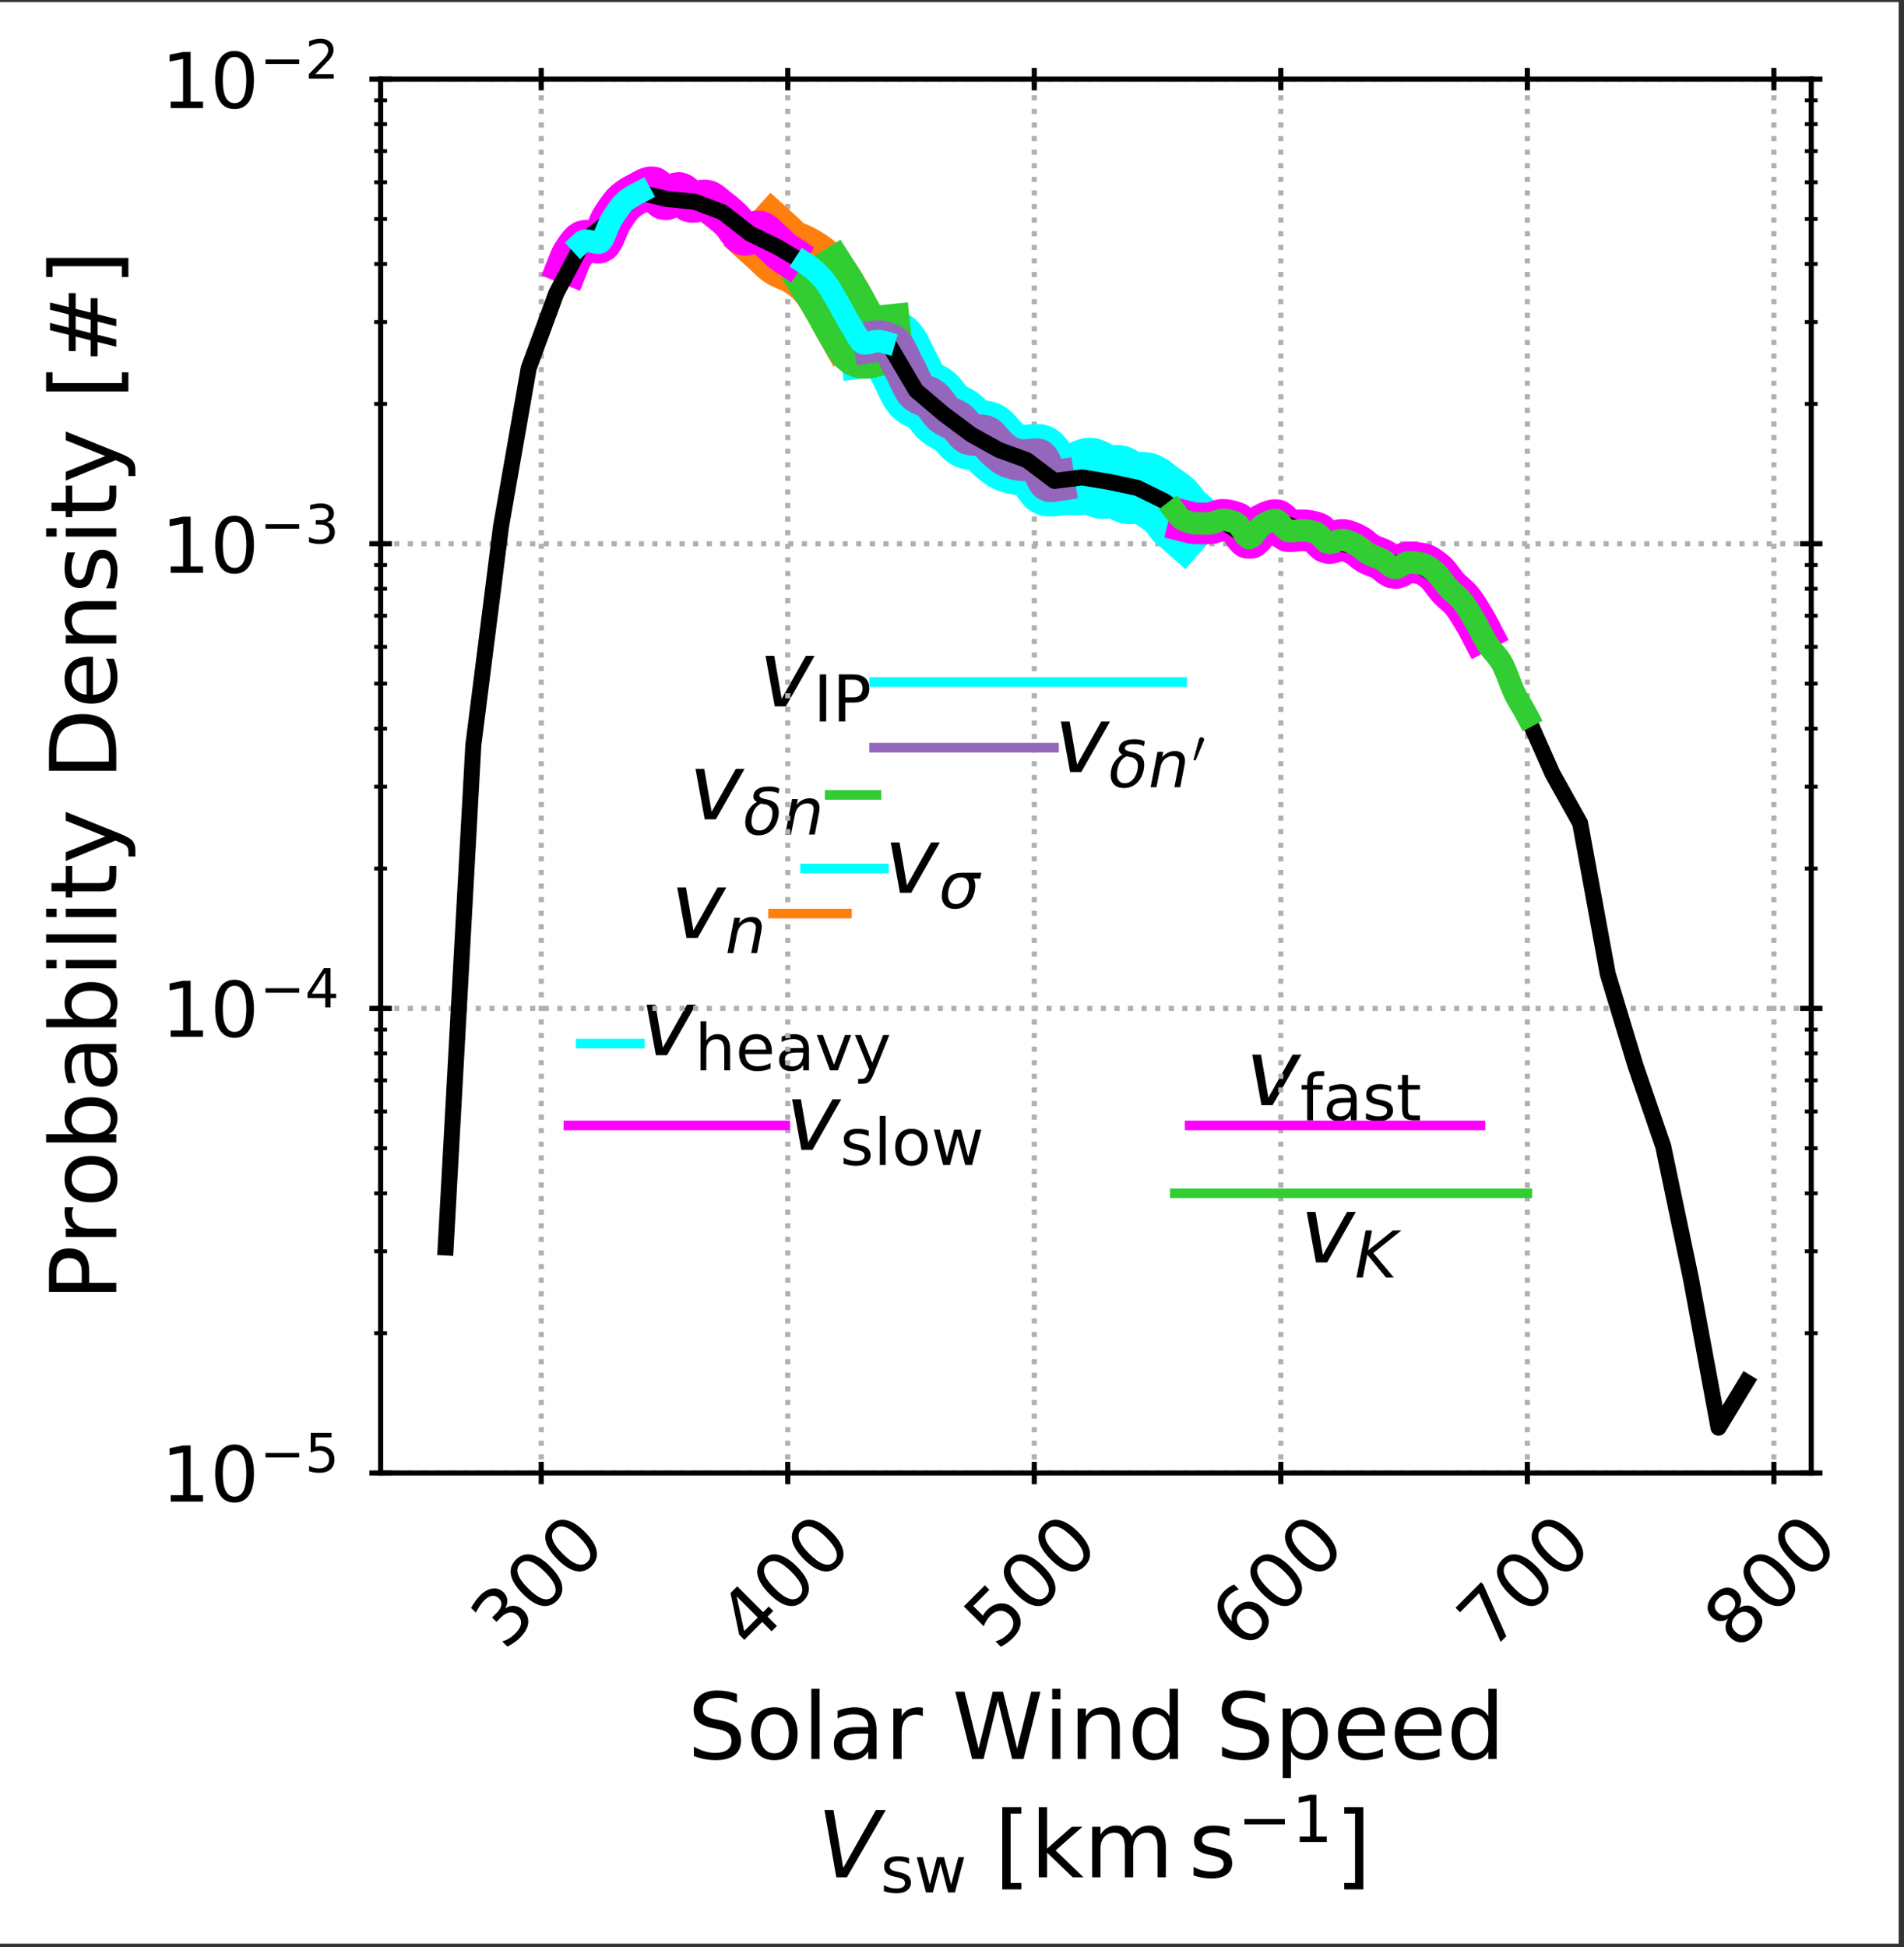 <?xml version="1.0" encoding="UTF-8"?>
<svg xmlns="http://www.w3.org/2000/svg" xmlns:xlink="http://www.w3.org/1999/xlink" width="296.173" height="302.806" viewBox="0 0 296.173 302.806">
<rect x="0" y="0" width="296.173" height="302.806" fill="#333333" stroke="none"/>
<defs>
<g>
<g id="glyph-0-0">
<path d="M 1.035 -7.855 L 2.398 -7.855 L 3.547 -1.176 L 7.309 -7.855 L 8.672 -7.855 L 4.207 0 L 2.469 0 L 1.035 -7.855 "/>
</g>
<g id="glyph-0-1">
<path d="M 2.957 0 L 1.121 -10.469 L 2.512 -10.469 L 4.035 -1.465 L 9.117 -10.469 L 10.656 -10.469 L 4.609 0 L 2.957 0 "/>
</g>
<g id="glyph-1-0">
<path d="M 5.52 -3.316 L 5.52 0 L 4.613 0 L 4.613 -3.285 C 4.613 -3.809 4.504 -4.191 4.301 -4.453 C 4.102 -4.715 3.801 -4.844 3.398 -4.844 C 2.906 -4.844 2.523 -4.684 2.242 -4.371 C 1.961 -4.062 1.82 -3.641 1.82 -3.105 L 1.82 0 L 0.914 0 L 0.914 -7.641 L 1.82 -7.641 L 1.82 -4.645 C 2.031 -4.965 2.281 -5.219 2.582 -5.379 C 2.875 -5.539 3.215 -5.629 3.598 -5.629 C 4.223 -5.629 4.703 -5.43 5.027 -5.035 C 5.348 -4.645 5.52 -4.07 5.52 -3.316 "/>
</g>
<g id="glyph-1-1">
<path d="M 5.648 -2.977 L 5.648 -2.531 L 1.496 -2.531 C 1.539 -1.91 1.719 -1.426 2.062 -1.105 C 2.391 -0.785 2.855 -0.625 3.457 -0.625 C 3.801 -0.625 4.141 -0.664 4.465 -0.742 C 4.785 -0.824 5.117 -0.953 5.438 -1.137 L 5.438 -0.281 C 5.117 -0.141 4.785 -0.031 4.441 0.031 C 4.102 0.09 3.75 0.129 3.406 0.129 C 2.523 0.129 1.828 -0.121 1.316 -0.625 C 0.805 -1.125 0.555 -1.82 0.555 -2.695 C 0.555 -3.59 0.793 -4.301 1.277 -4.836 C 1.758 -5.359 2.422 -5.629 3.246 -5.629 C 3.992 -5.629 4.574 -5.387 5.008 -4.914 C 5.43 -4.434 5.648 -3.789 5.648 -2.977 M 4.746 -3.238 C 4.734 -3.73 4.594 -4.121 4.332 -4.422 C 4.062 -4.715 3.699 -4.863 3.258 -4.863 C 2.754 -4.863 2.352 -4.715 2.051 -4.434 C 1.75 -4.152 1.566 -3.75 1.527 -3.238 L 4.746 -3.238 "/>
</g>
<g id="glyph-1-2">
<path d="M 3.449 -2.766 C 2.715 -2.766 2.211 -2.672 1.93 -2.512 C 1.648 -2.344 1.508 -2.062 1.508 -1.66 C 1.508 -1.336 1.609 -1.074 1.82 -0.895 C 2.031 -0.703 2.32 -0.613 2.684 -0.613 C 3.188 -0.613 3.59 -0.785 3.891 -1.145 C 4.191 -1.496 4.344 -1.969 4.344 -2.562 L 4.344 -2.766 L 3.449 -2.766 M 5.246 -3.137 L 5.246 0 L 4.344 0 L 4.344 -0.836 C 4.133 -0.492 3.871 -0.25 3.57 -0.102 C 3.266 0.051 2.887 0.129 2.441 0.129 C 1.879 0.129 1.426 -0.02 1.094 -0.332 C 0.766 -0.645 0.602 -1.066 0.602 -1.598 C 0.602 -2.211 0.805 -2.672 1.227 -2.996 C 1.637 -3.309 2.25 -3.469 3.074 -3.469 L 4.344 -3.469 L 4.344 -3.559 C 4.344 -3.969 4.203 -4.293 3.93 -4.523 C 3.66 -4.746 3.277 -4.863 2.785 -4.863 C 2.461 -4.863 2.16 -4.824 1.859 -4.746 C 1.559 -4.664 1.277 -4.555 1.004 -4.414 L 1.004 -5.246 C 1.328 -5.367 1.648 -5.469 1.961 -5.527 C 2.273 -5.59 2.574 -5.629 2.875 -5.629 C 3.668 -5.629 4.262 -5.418 4.652 -5.008 C 5.047 -4.594 5.246 -3.969 5.246 -3.137 "/>
</g>
<g id="glyph-1-3">
<path d="M 0.301 -5.5 L 1.258 -5.5 L 2.977 -0.883 L 4.695 -5.5 L 5.648 -5.5 L 3.59 0 L 2.363 0 L 0.301 -5.5 "/>
</g>
<g id="glyph-1-4">
<path d="M 3.238 0.504 C 2.977 1.145 2.723 1.578 2.484 1.777 C 2.242 1.98 1.918 2.082 1.52 2.082 L 0.793 2.082 L 0.793 1.328 L 1.328 1.328 C 1.566 1.328 1.758 1.266 1.898 1.145 C 2.039 1.023 2.191 0.754 2.363 0.312 L 2.523 -0.09 L 0.301 -5.5 L 1.258 -5.5 L 2.977 -1.195 L 4.695 -5.5 L 5.648 -5.5 L 3.238 0.504 "/>
</g>
<g id="glyph-1-5">
<path d="M 4.453 -5.336 L 4.453 -4.484 C 4.191 -4.605 3.93 -4.703 3.66 -4.773 C 3.379 -4.836 3.098 -4.875 2.805 -4.875 C 2.352 -4.875 2.012 -4.805 1.789 -4.664 C 1.566 -4.523 1.457 -4.324 1.457 -4.051 C 1.457 -3.84 1.539 -3.68 1.699 -3.559 C 1.859 -3.438 2.18 -3.316 2.664 -3.215 L 2.977 -3.145 C 3.617 -3.004 4.07 -2.805 4.344 -2.562 C 4.605 -2.312 4.746 -1.961 4.746 -1.52 C 4.746 -1.004 4.543 -0.602 4.141 -0.312 C 3.738 -0.012 3.176 0.129 2.473 0.129 C 2.172 0.129 1.871 0.102 1.547 0.051 C 1.227 0 0.895 -0.082 0.543 -0.199 L 0.543 -1.137 C 0.875 -0.953 1.207 -0.824 1.527 -0.742 C 1.848 -0.652 2.172 -0.613 2.492 -0.613 C 2.914 -0.613 3.246 -0.684 3.477 -0.824 C 3.699 -0.965 3.82 -1.176 3.82 -1.449 C 3.82 -1.688 3.73 -1.879 3.57 -2.012 C 3.406 -2.141 3.047 -2.273 2.484 -2.391 L 2.172 -2.461 C 1.609 -2.582 1.195 -2.766 0.953 -3.004 C 0.703 -3.246 0.582 -3.578 0.582 -4.012 C 0.582 -4.523 0.766 -4.926 1.125 -5.207 C 1.488 -5.488 2.012 -5.629 2.695 -5.629 C 3.027 -5.629 3.336 -5.598 3.641 -5.547 C 3.93 -5.5 4.203 -5.43 4.453 -5.336 "/>
</g>
<g id="glyph-1-6">
<path d="M 0.945 -7.641 L 1.848 -7.641 L 1.848 0 L 0.945 0 L 0.945 -7.641 "/>
</g>
<g id="glyph-1-7">
<path d="M 3.074 -4.863 C 2.594 -4.863 2.211 -4.676 1.93 -4.293 C 1.648 -3.91 1.508 -3.398 1.508 -2.746 C 1.508 -2.082 1.637 -1.566 1.918 -1.188 C 2.203 -0.805 2.582 -0.625 3.074 -0.625 C 3.559 -0.625 3.941 -0.805 4.223 -1.188 C 4.504 -1.566 4.645 -2.082 4.645 -2.746 C 4.645 -3.387 4.504 -3.91 4.223 -4.293 C 3.941 -4.676 3.559 -4.863 3.074 -4.863 M 3.074 -5.629 C 3.859 -5.629 4.473 -5.367 4.926 -4.863 C 5.367 -4.352 5.598 -3.648 5.598 -2.746 C 5.598 -1.84 5.367 -1.137 4.926 -0.633 C 4.473 -0.121 3.859 0.129 3.074 0.129 C 2.281 0.129 1.66 -0.121 1.215 -0.633 C 0.773 -1.137 0.555 -1.84 0.555 -2.746 C 0.555 -3.648 0.773 -4.352 1.215 -4.863 C 1.66 -5.367 2.281 -5.629 3.074 -5.629 "/>
</g>
<g id="glyph-1-8">
<path d="M 0.422 -5.5 L 1.328 -5.5 L 2.453 -1.207 L 3.578 -5.5 L 4.645 -5.5 L 5.77 -1.207 L 6.895 -5.5 L 7.801 -5.5 L 6.363 0 L 5.297 0 L 4.109 -4.504 L 2.926 0 L 1.859 0 L 0.422 -5.5 "/>
</g>
<g id="glyph-1-9">
<path d="M 3.73 -7.641 L 3.73 -6.887 L 2.863 -6.887 C 2.543 -6.887 2.312 -6.816 2.191 -6.684 C 2.062 -6.555 2 -6.324 2 -5.98 L 2 -5.5 L 3.488 -5.5 L 3.488 -4.793 L 2 -4.793 L 2 0 L 1.094 0 L 1.094 -4.793 L 0.23 -4.793 L 0.23 -5.5 L 1.094 -5.5 L 1.094 -5.879 C 1.094 -6.484 1.238 -6.938 1.52 -7.219 C 1.801 -7.5 2.25 -7.641 2.875 -7.641 L 3.73 -7.641 "/>
</g>
<g id="glyph-1-10">
<path d="M 1.84 -7.055 L 1.84 -5.5 L 3.699 -5.5 L 3.699 -4.793 L 1.84 -4.793 L 1.84 -1.809 C 1.84 -1.355 1.898 -1.066 2.02 -0.945 C 2.141 -0.812 2.391 -0.754 2.773 -0.754 L 3.699 -0.754 L 3.699 0 L 2.773 0 C 2.07 0 1.59 -0.129 1.328 -0.391 C 1.066 -0.652 0.934 -1.125 0.934 -1.809 L 0.934 -4.793 L 0.27 -4.793 L 0.27 -5.5 L 0.934 -5.5 L 0.934 -7.055 L 1.84 -7.055 "/>
</g>
<g id="glyph-1-11">
<path d="M 0.984 -7.328 L 1.98 -7.328 L 1.98 0 L 0.984 0 L 0.984 -7.328 "/>
</g>
<g id="glyph-1-12">
<path d="M 1.98 -6.512 L 1.98 -3.758 L 3.227 -3.758 C 3.688 -3.758 4.039 -3.871 4.293 -4.109 C 4.543 -4.352 4.676 -4.695 4.676 -5.137 C 4.676 -5.578 4.543 -5.91 4.293 -6.152 C 4.039 -6.395 3.688 -6.512 3.227 -6.512 L 1.98 -6.512 M 0.984 -7.328 L 3.227 -7.328 C 4.039 -7.328 4.664 -7.137 5.086 -6.766 C 5.508 -6.395 5.719 -5.852 5.719 -5.137 C 5.719 -4.414 5.508 -3.859 5.086 -3.5 C 4.664 -3.125 4.039 -2.945 3.227 -2.945 L 1.98 -2.945 L 1.98 0 L 0.984 0 L 0.984 -7.328 "/>
</g>
<g id="glyph-1-13">
<path d="M 1.246 -0.836 L 2.863 -0.836 L 2.863 -6.422 L 1.105 -6.07 L 1.105 -6.977 L 2.855 -7.328 L 3.852 -7.328 L 3.852 -0.836 L 5.469 -0.836 L 5.469 0 L 1.246 0 L 1.246 -0.836 "/>
</g>
<g id="glyph-2-0">
<path d="M 5.598 -3.316 L 4.957 0 L 4.051 0 L 4.695 -3.285 C 4.715 -3.438 4.734 -3.57 4.754 -3.688 C 4.773 -3.809 4.785 -3.898 4.785 -3.969 C 4.785 -4.242 4.695 -4.453 4.523 -4.613 C 4.344 -4.766 4.102 -4.844 3.801 -4.844 C 3.316 -4.844 2.895 -4.684 2.543 -4.363 C 2.191 -4.039 1.961 -3.598 1.859 -3.047 L 1.258 0 L 0.352 0 L 1.418 -5.5 L 2.32 -5.5 L 2.141 -4.633 C 2.383 -4.945 2.684 -5.188 3.047 -5.367 C 3.398 -5.539 3.77 -5.629 4.16 -5.629 C 4.645 -5.629 5.016 -5.5 5.289 -5.238 C 5.547 -4.977 5.688 -4.605 5.688 -4.133 C 5.688 -4.012 5.68 -3.891 5.668 -3.758 C 5.648 -3.617 5.629 -3.477 5.598 -3.316 "/>
</g>
<g id="glyph-2-1">
<path d="M 1.699 -7.328 L 2.695 -7.328 L 2.09 -4.242 L 5.941 -7.328 L 7.258 -7.328 L 2.906 -3.828 L 6.09 0 L 4.887 0 L 1.961 -3.57 L 1.266 0 L 0.27 0 L 1.699 -7.328 "/>
</g>
<g id="glyph-3-0">
<path d="M 0.246 -0.379 C 0.219 -0.387 0.203 -0.406 0.203 -0.449 L 1.062 -3.645 C 1.09 -3.73 1.133 -3.801 1.203 -3.855 C 1.266 -3.906 1.344 -3.934 1.43 -3.934 C 1.539 -3.934 1.633 -3.891 1.719 -3.82 C 1.801 -3.75 1.844 -3.66 1.844 -3.555 C 1.844 -3.504 1.828 -3.449 1.809 -3.391 L 0.535 -0.352 C 0.52 -0.316 0.5 -0.301 0.473 -0.301 C 0.441 -0.301 0.406 -0.309 0.352 -0.336 C 0.297 -0.359 0.262 -0.371 0.246 -0.379 "/>
</g>
<g id="glyph-4-0">
<path d="M 0.109 -6.762 C 0.594 -7.074 1.082 -7.211 1.574 -7.16 C 2.066 -7.109 2.523 -6.887 2.91 -6.5 C 3.52 -5.891 3.781 -5.203 3.699 -4.461 C 3.605 -3.707 3.172 -2.953 2.402 -2.184 C 2.141 -1.922 1.844 -1.676 1.523 -1.457 C 1.211 -1.227 0.848 -1.016 0.457 -0.828 L -0.348 -1.633 C 0.016 -1.727 0.371 -1.879 0.719 -2.09 C 1.059 -2.293 1.379 -2.547 1.684 -2.852 C 2.207 -3.375 2.504 -3.875 2.574 -4.348 C 2.641 -4.824 2.48 -5.273 2.082 -5.668 C 1.727 -6.023 1.312 -6.184 0.855 -6.133 C 0.398 -6.082 -0.066 -5.84 -0.523 -5.383 L -1.242 -4.664 L -1.93 -5.348 L -1.176 -6.102 C -0.77 -6.508 -0.531 -6.895 -0.48 -7.285 C -0.422 -7.668 -0.551 -8.012 -0.863 -8.328 C -1.176 -8.641 -1.539 -8.766 -1.93 -8.715 C -2.328 -8.656 -2.734 -8.418 -3.148 -8.004 C -3.375 -7.777 -3.598 -7.504 -3.809 -7.191 C -4.02 -6.879 -4.23 -6.516 -4.441 -6.102 L -5.188 -6.844 C -4.957 -7.242 -4.73 -7.605 -4.492 -7.93 C -4.266 -8.242 -4.027 -8.531 -3.773 -8.785 C -3.148 -9.41 -2.504 -9.766 -1.844 -9.848 C -1.184 -9.934 -0.609 -9.73 -0.117 -9.238 C 0.219 -8.902 0.406 -8.512 0.449 -8.082 C 0.492 -7.648 0.379 -7.199 0.109 -6.762 "/>
</g>
<g id="glyph-4-1">
<path d="M -2.93 -8.309 C -3.359 -7.879 -3.469 -7.344 -3.266 -6.703 C -3.062 -6.059 -2.531 -5.324 -1.684 -4.477 C -0.836 -3.629 -0.102 -3.098 0.543 -2.895 C 1.184 -2.691 1.719 -2.801 2.148 -3.23 C 2.582 -3.664 2.691 -4.195 2.488 -4.84 C 2.277 -5.477 1.75 -6.219 0.906 -7.066 C 0.059 -7.91 -0.684 -8.438 -1.32 -8.648 C -1.965 -8.852 -2.496 -8.742 -2.93 -8.309 M -3.586 -8.969 C -2.902 -9.656 -2.098 -9.898 -1.184 -9.73 C -0.27 -9.543 0.711 -8.934 1.742 -7.902 C 2.785 -6.863 3.395 -5.879 3.57 -4.977 C 3.738 -4.062 3.484 -3.266 2.801 -2.582 C 2.105 -1.887 1.305 -1.625 0.398 -1.801 C -0.508 -1.98 -1.48 -2.598 -2.523 -3.637 C -3.555 -4.672 -4.172 -5.645 -4.359 -6.559 C -4.535 -7.465 -4.281 -8.277 -3.586 -8.969 "/>
</g>
<g id="glyph-4-2">
<path d="M -2.242 -8.641 L -1.059 -3.242 L 1.051 -5.348 L -2.242 -8.641 M -3.191 -9.148 L -2.141 -10.195 L 1.879 -6.176 L 2.758 -7.059 L 3.453 -6.363 L 2.574 -5.484 L 4.027 -4.027 L 3.199 -3.199 L 1.742 -4.652 L -1.039 -1.871 L -1.844 -2.676 L -3.191 -9.148 "/>
</g>
<g id="glyph-4-3">
<path d="M -5.254 -7.082 L -1.98 -10.355 L -1.277 -9.656 L -3.789 -7.141 L -2.277 -5.629 C -2.199 -5.789 -2.105 -5.949 -2.004 -6.082 C -1.902 -6.219 -1.793 -6.363 -1.676 -6.48 C -0.988 -7.168 -0.254 -7.516 0.523 -7.547 C 1.312 -7.574 2.023 -7.27 2.664 -6.625 C 3.332 -5.957 3.637 -5.23 3.586 -4.449 C 3.535 -3.672 3.129 -2.91 2.387 -2.168 C 2.125 -1.902 1.836 -1.668 1.531 -1.43 C 1.219 -1.203 0.887 -0.988 0.508 -0.797 L -0.328 -1.633 C 0.051 -1.742 0.406 -1.895 0.746 -2.098 C 1.074 -2.293 1.379 -2.547 1.676 -2.844 C 2.148 -3.316 2.41 -3.816 2.438 -4.348 C 2.453 -4.875 2.258 -5.355 1.828 -5.789 C 1.406 -6.211 0.922 -6.406 0.398 -6.387 C -0.137 -6.363 -0.645 -6.109 -1.117 -5.637 C -1.336 -5.414 -1.539 -5.16 -1.711 -4.891 C -1.879 -4.621 -2.031 -4.316 -2.156 -3.984 L -5.254 -7.082 "/>
</g>
<g id="glyph-4-4">
<path d="M -0.625 -6.211 C -1 -5.84 -1.16 -5.406 -1.125 -4.934 C -1.09 -4.461 -0.848 -3.992 -0.406 -3.555 C 0.043 -3.105 0.508 -2.859 0.98 -2.828 C 1.457 -2.793 1.879 -2.961 2.25 -3.332 C 2.625 -3.707 2.793 -4.129 2.758 -4.602 C 2.727 -5.078 2.48 -5.543 2.031 -5.992 C 1.59 -6.43 1.125 -6.676 0.652 -6.711 C 0.176 -6.742 -0.254 -6.582 -0.625 -6.211 M -1.582 -10.484 L -0.82 -9.723 C -1.133 -9.613 -1.422 -9.477 -1.684 -9.316 C -1.953 -9.148 -2.191 -8.961 -2.395 -8.758 C -2.953 -8.199 -3.191 -7.59 -3.105 -6.93 C -3.02 -6.27 -2.625 -5.535 -1.914 -4.754 C -1.988 -5.152 -1.973 -5.543 -1.852 -5.914 C -1.734 -6.285 -1.531 -6.625 -1.234 -6.922 C -0.617 -7.539 0.066 -7.836 0.797 -7.82 C 1.523 -7.801 2.227 -7.473 2.867 -6.828 C 3.504 -6.195 3.816 -5.492 3.824 -4.738 C 3.832 -3.984 3.52 -3.301 2.902 -2.684 C 2.191 -1.973 1.371 -1.691 0.457 -1.863 C -0.465 -2.023 -1.445 -2.633 -2.488 -3.672 C -3.461 -4.645 -4.012 -5.652 -4.121 -6.691 C -4.238 -7.727 -3.91 -8.648 -3.129 -9.426 C -2.93 -9.629 -2.691 -9.816 -2.438 -10 C -2.184 -10.172 -1.902 -10.332 -1.582 -10.484 "/>
</g>
<g id="glyph-4-5">
<path d="M -5.477 -6.863 L -1.508 -10.832 L -1.152 -10.477 L 2.422 -2.422 L 1.547 -1.547 L -1.812 -9.121 L -4.773 -6.16 L -5.477 -6.863 "/>
</g>
<g id="glyph-4-6">
<path d="M -0.238 -5.617 C -0.633 -5.223 -0.836 -4.797 -0.855 -4.359 C -0.871 -3.918 -0.695 -3.52 -0.32 -3.148 C 0.051 -2.777 0.457 -2.59 0.898 -2.605 C 1.336 -2.625 1.75 -2.836 2.148 -3.23 C 2.539 -3.621 2.75 -4.035 2.758 -4.484 C 2.777 -4.926 2.605 -5.332 2.234 -5.703 C 1.863 -6.074 1.457 -6.246 1.023 -6.234 C 0.582 -6.219 0.16 -6.016 -0.238 -5.617 M -1.43 -5.137 C -1.871 -4.867 -2.32 -4.754 -2.766 -4.797 C -3.215 -4.84 -3.605 -5.043 -3.961 -5.398 C -4.449 -5.891 -4.672 -6.449 -4.602 -7.09 C -4.543 -7.727 -4.207 -8.352 -3.586 -8.969 C -2.977 -9.578 -2.352 -9.918 -1.711 -9.984 C -1.074 -10.043 -0.508 -9.832 -0.016 -9.34 C 0.34 -8.984 0.531 -8.59 0.574 -8.141 C 0.617 -7.691 0.516 -7.25 0.246 -6.812 C 0.734 -7.117 1.234 -7.242 1.734 -7.199 C 2.227 -7.148 2.684 -6.93 3.07 -6.539 C 3.672 -5.941 3.941 -5.297 3.891 -4.621 C 3.84 -3.926 3.477 -3.258 2.801 -2.582 C 2.117 -1.895 1.438 -1.523 0.754 -1.48 C 0.074 -1.43 -0.559 -1.711 -1.16 -2.309 C -1.547 -2.699 -1.777 -3.148 -1.82 -3.648 C -1.871 -4.137 -1.742 -4.637 -1.43 -5.137 M -3.055 -6.152 C -2.734 -5.832 -2.387 -5.668 -2.004 -5.695 C -1.625 -5.719 -1.262 -5.914 -0.898 -6.277 C -0.543 -6.633 -0.348 -6.996 -0.32 -7.379 C -0.297 -7.758 -0.449 -8.113 -0.77 -8.438 C -1.09 -8.758 -1.438 -8.902 -1.82 -8.875 C -2.199 -8.852 -2.574 -8.664 -2.93 -8.309 C -3.293 -7.945 -3.477 -7.574 -3.504 -7.191 C -3.527 -6.812 -3.375 -6.473 -3.055 -6.152 "/>
</g>
<g id="glyph-5-0">
<path d="M 7.684 -10.125 L 7.684 -8.746 C 7.137 -9.004 6.633 -9.191 6.16 -9.32 C 5.672 -9.434 5.211 -9.508 4.781 -9.508 C 4.008 -9.508 3.402 -9.348 2.988 -9.062 C 2.57 -8.758 2.371 -8.328 2.371 -7.781 C 2.371 -7.324 2.5 -6.965 2.785 -6.734 C 3.059 -6.492 3.59 -6.305 4.367 -6.16 L 5.227 -5.988 C 6.273 -5.785 7.051 -5.43 7.555 -4.926 C 8.055 -4.41 8.312 -3.734 8.312 -2.887 C 8.312 -1.867 7.969 -1.105 7.293 -0.59 C 6.605 -0.07 5.613 0.188 4.309 0.188 C 3.805 0.188 3.273 0.129 2.715 0.027 C 2.152 -0.07 1.578 -0.23 0.992 -0.461 L 0.992 -1.926 C 1.566 -1.594 2.125 -1.352 2.672 -1.191 C 3.215 -1.02 3.762 -0.949 4.309 -0.949 C 5.113 -0.949 5.73 -1.105 6.176 -1.422 C 6.605 -1.738 6.836 -2.184 6.836 -2.785 C 6.836 -3.305 6.676 -3.703 6.363 -3.992 C 6.047 -4.277 5.527 -4.496 4.812 -4.637 L 3.949 -4.812 C 2.887 -5.012 2.125 -5.344 1.652 -5.801 C 1.176 -6.246 0.949 -6.863 0.949 -7.668 C 0.949 -8.586 1.266 -9.32 1.926 -9.852 C 2.57 -10.383 3.477 -10.656 4.625 -10.656 C 5.113 -10.656 5.602 -10.613 6.117 -10.527 C 6.621 -10.441 7.137 -10.297 7.684 -10.125 "/>
</g>
<g id="glyph-5-1">
<path d="M 4.395 -6.949 C 3.703 -6.949 3.16 -6.676 2.758 -6.133 C 2.355 -5.586 2.152 -4.855 2.152 -3.922 C 2.152 -2.973 2.34 -2.238 2.742 -1.695 C 3.145 -1.148 3.691 -0.891 4.395 -0.891 C 5.082 -0.891 5.629 -1.148 6.031 -1.695 C 6.434 -2.238 6.633 -2.973 6.633 -3.922 C 6.633 -4.84 6.434 -5.586 6.031 -6.133 C 5.629 -6.676 5.082 -6.949 4.395 -6.949 M 4.395 -8.043 C 5.516 -8.043 6.391 -7.668 7.035 -6.949 C 7.668 -6.219 8 -5.211 8 -3.922 C 8 -2.629 7.668 -1.621 7.035 -0.906 C 6.391 -0.172 5.516 0.188 4.395 0.188 C 3.258 0.188 2.371 -0.172 1.738 -0.906 C 1.105 -1.621 0.789 -2.629 0.789 -3.922 C 0.789 -5.211 1.105 -6.219 1.738 -6.949 C 2.371 -7.668 3.258 -8.043 4.395 -8.043 "/>
</g>
<g id="glyph-5-2">
<path d="M 1.352 -10.914 L 2.641 -10.914 L 2.641 0 L 1.352 0 L 1.352 -10.914 "/>
</g>
<g id="glyph-5-3">
<path d="M 4.926 -3.949 C 3.879 -3.949 3.16 -3.82 2.758 -3.59 C 2.355 -3.348 2.152 -2.945 2.152 -2.371 C 2.152 -1.91 2.297 -1.535 2.598 -1.277 C 2.902 -1.004 3.316 -0.875 3.836 -0.875 C 4.551 -0.875 5.125 -1.121 5.559 -1.637 C 5.988 -2.141 6.203 -2.816 6.203 -3.66 L 6.203 -3.949 L 4.926 -3.949 M 7.496 -4.48 L 7.496 0 L 6.203 0 L 6.203 -1.191 C 5.902 -0.703 5.527 -0.359 5.098 -0.145 C 4.668 0.07 4.121 0.188 3.488 0.188 C 2.684 0.188 2.039 -0.027 1.566 -0.473 C 1.09 -0.918 0.863 -1.523 0.863 -2.285 C 0.863 -3.16 1.148 -3.82 1.75 -4.277 C 2.34 -4.723 3.215 -4.953 4.395 -4.953 L 6.203 -4.953 L 6.203 -5.082 C 6.203 -5.672 6.004 -6.133 5.613 -6.461 C 5.227 -6.777 4.68 -6.949 3.977 -6.949 C 3.52 -6.949 3.086 -6.895 2.656 -6.777 C 2.227 -6.664 1.824 -6.504 1.438 -6.305 L 1.438 -7.496 C 1.895 -7.668 2.355 -7.812 2.801 -7.898 C 3.246 -7.984 3.676 -8.043 4.105 -8.043 C 5.242 -8.043 6.09 -7.738 6.648 -7.152 C 7.207 -6.562 7.496 -5.672 7.496 -4.48 "/>
</g>
<g id="glyph-5-4">
<path d="M 5.902 -6.648 C 5.758 -6.734 5.602 -6.793 5.43 -6.836 C 5.254 -6.863 5.07 -6.895 4.867 -6.895 C 4.137 -6.895 3.574 -6.648 3.188 -6.176 C 2.785 -5.699 2.598 -5.027 2.598 -4.137 L 2.598 0 L 1.309 0 L 1.309 -7.855 L 2.598 -7.855 L 2.598 -6.633 C 2.859 -7.109 3.215 -7.469 3.648 -7.695 C 4.078 -7.926 4.609 -8.043 5.242 -8.043 C 5.328 -8.043 5.43 -8.027 5.543 -8.027 C 5.645 -8.012 5.758 -8 5.902 -7.969 L 5.902 -6.648 "/>
</g>
<g id="glyph-5-5">
</g>
<g id="glyph-5-6">
<path d="M 0.473 -10.469 L 1.91 -10.469 L 4.105 -1.621 L 6.305 -10.469 L 7.898 -10.469 L 10.094 -1.621 L 12.293 -10.469 L 13.727 -10.469 L 11.102 0 L 9.32 0 L 7.109 -9.09 L 4.883 0 L 3.102 0 L 0.473 -10.469 "/>
</g>
<g id="glyph-5-7">
<path d="M 1.352 -7.855 L 2.641 -7.855 L 2.641 0 L 1.352 0 L 1.352 -7.855 M 1.352 -10.914 L 2.641 -10.914 L 2.641 -9.277 L 1.352 -9.277 L 1.352 -10.914 "/>
</g>
<g id="glyph-5-8">
<path d="M 7.883 -4.738 L 7.883 0 L 6.59 0 L 6.59 -4.695 C 6.59 -5.441 6.434 -5.988 6.145 -6.363 C 5.859 -6.734 5.43 -6.922 4.855 -6.922 C 4.148 -6.922 3.605 -6.691 3.203 -6.246 C 2.801 -5.801 2.598 -5.199 2.598 -4.438 L 2.598 0 L 1.309 0 L 1.309 -7.855 L 2.598 -7.855 L 2.598 -6.633 C 2.902 -7.094 3.258 -7.453 3.691 -7.684 C 4.105 -7.914 4.594 -8.043 5.141 -8.043 C 6.031 -8.043 6.719 -7.754 7.18 -7.195 C 7.641 -6.633 7.883 -5.816 7.883 -4.738 "/>
</g>
<g id="glyph-5-9">
<path d="M 6.52 -6.664 L 6.52 -10.914 L 7.812 -10.914 L 7.812 0 L 6.52 0 L 6.52 -1.176 C 6.246 -0.703 5.902 -0.359 5.484 -0.145 C 5.07 0.07 4.582 0.188 4.008 0.188 C 3.059 0.188 2.285 -0.188 1.68 -0.934 C 1.078 -1.68 0.789 -2.684 0.789 -3.922 C 0.789 -5.156 1.078 -6.145 1.68 -6.906 C 2.285 -7.652 3.059 -8.043 4.008 -8.043 C 4.582 -8.043 5.07 -7.926 5.484 -7.695 C 5.902 -7.469 6.246 -7.121 6.52 -6.664 M 2.125 -3.922 C 2.125 -2.973 2.312 -2.227 2.699 -1.68 C 3.086 -1.133 3.633 -0.875 4.324 -0.875 C 4.996 -0.875 5.527 -1.133 5.93 -1.68 C 6.32 -2.227 6.52 -2.973 6.52 -3.922 C 6.52 -4.867 6.32 -5.602 5.93 -6.145 C 5.527 -6.691 4.996 -6.965 4.324 -6.965 C 3.633 -6.965 3.086 -6.691 2.699 -6.145 C 2.312 -5.602 2.125 -4.867 2.125 -3.922 "/>
</g>
<g id="glyph-5-10">
<path d="M 2.598 -1.176 L 2.598 2.973 L 1.309 2.973 L 1.309 -7.855 L 2.598 -7.855 L 2.598 -6.664 C 2.859 -7.121 3.203 -7.469 3.617 -7.695 C 4.035 -7.926 4.539 -8.043 5.113 -8.043 C 6.059 -8.043 6.836 -7.652 7.438 -6.906 C 8.027 -6.145 8.328 -5.156 8.328 -3.922 C 8.328 -2.684 8.027 -1.68 7.438 -0.934 C 6.836 -0.188 6.059 0.188 5.113 0.188 C 4.539 0.188 4.035 0.07 3.617 -0.145 C 3.203 -0.359 2.859 -0.703 2.598 -1.176 M 6.992 -3.922 C 6.992 -4.867 6.793 -5.602 6.406 -6.145 C 6.004 -6.691 5.473 -6.965 4.797 -6.965 C 4.105 -6.965 3.574 -6.691 3.188 -6.145 C 2.785 -5.602 2.598 -4.867 2.598 -3.922 C 2.598 -2.973 2.785 -2.227 3.188 -1.68 C 3.574 -1.133 4.105 -0.875 4.797 -0.875 C 5.473 -0.875 6.004 -1.133 6.406 -1.68 C 6.793 -2.227 6.992 -2.973 6.992 -3.922 "/>
</g>
<g id="glyph-5-11">
<path d="M 8.07 -4.25 L 8.07 -3.617 L 2.141 -3.617 C 2.195 -2.727 2.457 -2.039 2.945 -1.578 C 3.418 -1.121 4.078 -0.891 4.941 -0.891 C 5.43 -0.891 5.918 -0.949 6.375 -1.062 C 6.836 -1.176 7.309 -1.363 7.77 -1.621 L 7.77 -0.402 C 7.309 -0.199 6.836 -0.043 6.348 0.043 C 5.859 0.129 5.355 0.188 4.867 0.188 C 3.605 0.188 2.613 -0.172 1.883 -0.891 C 1.148 -1.609 0.789 -2.598 0.789 -3.848 C 0.789 -5.125 1.133 -6.145 1.824 -6.906 C 2.512 -7.652 3.461 -8.043 4.637 -8.043 C 5.699 -8.043 6.535 -7.695 7.152 -7.023 C 7.754 -6.332 8.07 -5.414 8.07 -4.25 M 6.777 -4.625 C 6.762 -5.328 6.562 -5.887 6.188 -6.32 C 5.801 -6.734 5.285 -6.949 4.652 -6.949 C 3.934 -6.949 3.359 -6.734 2.93 -6.332 C 2.5 -5.93 2.238 -5.355 2.184 -4.625 L 6.777 -4.625 "/>
</g>
<g id="glyph-5-12">
<path d="M 1.234 -10.914 L 4.207 -10.914 L 4.207 -9.91 L 2.527 -9.91 L 2.527 0.875 L 4.207 0.875 L 4.207 1.883 L 1.234 1.883 L 1.234 -10.914 "/>
</g>
<g id="glyph-5-13">
<path d="M 1.309 -10.914 L 2.598 -10.914 L 2.598 -4.465 L 6.449 -7.855 L 8.098 -7.855 L 3.934 -4.18 L 8.27 0 L 6.59 0 L 2.598 -3.836 L 2.598 0 L 1.309 0 L 1.309 -10.914 "/>
</g>
<g id="glyph-5-14">
<path d="M 7.469 -6.348 C 7.781 -6.922 8.172 -7.34 8.617 -7.625 C 9.062 -7.898 9.594 -8.043 10.211 -8.043 C 11.016 -8.043 11.645 -7.754 12.09 -7.18 C 12.535 -6.605 12.766 -5.785 12.766 -4.738 L 12.766 0 L 11.473 0 L 11.473 -4.695 C 11.473 -5.441 11.328 -6.004 11.07 -6.375 C 10.797 -6.734 10.398 -6.922 9.852 -6.922 C 9.176 -6.922 8.645 -6.691 8.258 -6.246 C 7.871 -5.801 7.684 -5.199 7.684 -4.438 L 7.684 0 L 6.391 0 L 6.391 -4.695 C 6.391 -5.441 6.246 -6.004 5.988 -6.375 C 5.715 -6.734 5.297 -6.922 4.754 -6.922 C 4.094 -6.922 3.562 -6.691 3.172 -6.246 C 2.785 -5.801 2.598 -5.199 2.598 -4.438 L 2.598 0 L 1.309 0 L 1.309 -7.855 L 2.598 -7.855 L 2.598 -6.633 C 2.887 -7.109 3.246 -7.469 3.66 -7.695 C 4.062 -7.926 4.551 -8.043 5.125 -8.043 C 5.699 -8.043 6.176 -7.898 6.578 -7.609 C 6.98 -7.324 7.266 -6.895 7.469 -6.348 "/>
</g>
<g id="glyph-5-15">
<path d="M 6.363 -7.625 L 6.363 -6.406 C 5.988 -6.578 5.613 -6.719 5.227 -6.82 C 4.824 -6.906 4.422 -6.965 4.008 -6.965 C 3.359 -6.965 2.871 -6.863 2.555 -6.664 C 2.238 -6.461 2.082 -6.176 2.082 -5.785 C 2.082 -5.484 2.195 -5.254 2.426 -5.082 C 2.656 -4.91 3.117 -4.738 3.805 -4.594 L 4.25 -4.496 C 5.168 -4.293 5.816 -4.008 6.203 -3.66 C 6.578 -3.305 6.777 -2.801 6.777 -2.168 C 6.777 -1.438 6.492 -0.863 5.918 -0.445 C 5.344 -0.016 4.539 0.188 3.531 0.188 C 3.102 0.188 2.672 0.145 2.211 0.07 C 1.75 0 1.277 -0.113 0.777 -0.289 L 0.777 -1.621 C 1.25 -1.363 1.723 -1.176 2.184 -1.062 C 2.641 -0.934 3.102 -0.875 3.562 -0.875 C 4.164 -0.875 4.637 -0.977 4.969 -1.176 C 5.285 -1.379 5.457 -1.68 5.457 -2.066 C 5.457 -2.414 5.328 -2.684 5.098 -2.871 C 4.867 -3.059 4.352 -3.246 3.547 -3.418 L 3.102 -3.52 C 2.297 -3.691 1.707 -3.949 1.363 -4.293 C 1.004 -4.637 0.832 -5.113 0.832 -5.73 C 0.832 -6.461 1.09 -7.035 1.609 -7.438 C 2.125 -7.84 2.871 -8.043 3.848 -8.043 C 4.324 -8.043 4.766 -8 5.199 -7.926 C 5.613 -7.855 6.004 -7.754 6.363 -7.625 "/>
</g>
<g id="glyph-5-16">
<path d="M 4.367 -10.914 L 4.367 1.883 L 1.395 1.883 L 1.395 0.875 L 3.074 0.875 L 3.074 -9.91 L 1.395 -9.91 L 1.395 -10.914 L 4.367 -10.914 "/>
</g>
<g id="glyph-6-0">
<path d="M 1.484 -0.992 L 3.41 -0.992 L 3.41 -7.648 L 1.316 -7.227 L 1.316 -8.305 L 3.398 -8.723 L 4.582 -8.723 L 4.582 -0.992 L 6.512 -0.992 L 6.512 0 L 1.484 0 L 1.484 -0.992 "/>
</g>
<g id="glyph-6-1">
<path d="M 3.805 -7.945 C 3.195 -7.945 2.742 -7.648 2.43 -7.047 C 2.117 -6.449 1.973 -5.551 1.973 -4.355 C 1.973 -3.16 2.117 -2.262 2.43 -1.664 C 2.742 -1.066 3.195 -0.766 3.805 -0.766 C 4.414 -0.766 4.871 -1.066 5.18 -1.664 C 5.48 -2.262 5.637 -3.16 5.637 -4.355 C 5.637 -5.551 5.48 -6.449 5.18 -7.047 C 4.871 -7.648 4.414 -7.945 3.805 -7.945 M 3.805 -8.879 C 4.773 -8.879 5.516 -8.484 6.043 -7.719 C 6.559 -6.941 6.82 -5.816 6.82 -4.355 C 6.82 -2.883 6.559 -1.758 6.043 -0.992 C 5.516 -0.227 4.773 0.156 3.805 0.156 C 2.824 0.156 2.07 -0.227 1.555 -0.992 C 1.043 -1.758 0.789 -2.883 0.789 -4.355 C 0.789 -5.816 1.043 -6.941 1.555 -7.719 C 2.07 -8.484 2.824 -8.879 3.805 -8.879 "/>
</g>
<g id="glyph-7-0">
<path d="M 0.906 -6.105 L 4.145 -6.105 L 4.145 -5.41 L 1.66 -5.41 L 1.66 -3.91 C 1.777 -3.953 1.902 -3.988 2.02 -4.004 C 2.137 -4.02 2.262 -4.039 2.379 -4.039 C 3.059 -4.039 3.594 -3.844 3.996 -3.477 C 4.398 -3.098 4.598 -2.598 4.598 -1.961 C 4.598 -1.297 4.391 -0.789 3.98 -0.426 C 3.57 -0.066 2.992 0.109 2.254 0.109 C 1.992 0.109 1.734 0.082 1.465 0.051 C 1.199 0.008 0.93 -0.051 0.645 -0.141 L 0.645 -0.973 C 0.887 -0.836 1.141 -0.738 1.406 -0.672 C 1.668 -0.602 1.945 -0.578 2.238 -0.578 C 2.707 -0.578 3.082 -0.695 3.359 -0.945 C 3.629 -1.199 3.77 -1.531 3.77 -1.961 C 3.77 -2.379 3.629 -2.715 3.359 -2.965 C 3.082 -3.215 2.707 -3.344 2.238 -3.344 C 2.02 -3.344 1.793 -3.316 1.574 -3.266 C 1.355 -3.215 1.129 -3.141 0.906 -3.039 L 0.906 -6.105 "/>
</g>
<g id="glyph-7-1">
<path d="M 3.168 -5.387 L 1.082 -2.129 L 3.168 -2.129 L 3.168 -5.387 M 2.949 -6.105 L 3.988 -6.105 L 3.988 -2.129 L 4.859 -2.129 L 4.859 -1.441 L 3.988 -1.441 L 3.988 0 L 3.168 0 L 3.168 -1.441 L 0.41 -1.441 L 0.41 -2.238 L 2.949 -6.105 "/>
</g>
<g id="glyph-7-2">
<path d="M 3.402 -3.293 C 3.793 -3.207 4.105 -3.031 4.324 -2.766 C 4.539 -2.496 4.656 -2.16 4.656 -1.777 C 4.656 -1.172 4.449 -0.703 4.039 -0.375 C 3.617 -0.051 3.031 0.109 2.27 0.109 C 2.012 0.109 1.742 0.082 1.473 0.035 C 1.207 -0.008 0.922 -0.082 0.637 -0.184 L 0.637 -0.98 C 0.863 -0.848 1.113 -0.746 1.391 -0.68 C 1.66 -0.613 1.945 -0.578 2.246 -0.578 C 2.766 -0.578 3.156 -0.68 3.426 -0.879 C 3.695 -1.082 3.836 -1.383 3.836 -1.777 C 3.836 -2.129 3.711 -2.414 3.461 -2.613 C 3.207 -2.816 2.855 -2.922 2.402 -2.922 L 1.691 -2.922 L 1.691 -3.602 L 2.438 -3.602 C 2.84 -3.602 3.148 -3.676 3.367 -3.844 C 3.586 -4.004 3.695 -4.238 3.695 -4.547 C 3.695 -4.859 3.578 -5.102 3.359 -5.27 C 3.133 -5.438 2.816 -5.52 2.402 -5.52 C 2.18 -5.52 1.934 -5.496 1.676 -5.445 C 1.414 -5.395 1.129 -5.32 0.82 -5.219 L 0.82 -5.957 C 1.129 -6.039 1.426 -6.105 1.699 -6.148 C 1.969 -6.191 2.227 -6.215 2.48 -6.215 C 3.098 -6.215 3.594 -6.074 3.961 -5.789 C 4.332 -5.504 4.516 -5.117 4.516 -4.633 C 4.516 -4.297 4.414 -4.012 4.223 -3.777 C 4.027 -3.543 3.754 -3.375 3.402 -3.293 "/>
</g>
<g id="glyph-7-3">
<path d="M 1.609 -0.695 L 4.488 -0.695 L 4.488 0 L 0.613 0 L 0.613 -0.695 C 0.922 -1.012 1.348 -1.449 1.895 -2.004 C 2.43 -2.547 2.773 -2.898 2.914 -3.059 C 3.184 -3.352 3.367 -3.602 3.469 -3.812 C 3.57 -4.012 3.629 -4.223 3.629 -4.422 C 3.629 -4.742 3.512 -5.008 3.285 -5.211 C 3.059 -5.41 2.766 -5.52 2.395 -5.52 C 2.137 -5.52 1.859 -5.469 1.574 -5.387 C 1.289 -5.293 0.98 -5.16 0.652 -4.977 L 0.652 -5.812 C 0.988 -5.949 1.297 -6.047 1.582 -6.113 C 1.867 -6.184 2.137 -6.215 2.379 -6.215 C 3.008 -6.215 3.512 -6.055 3.887 -5.738 C 4.266 -5.418 4.457 -5 4.457 -4.473 C 4.457 -4.223 4.406 -3.98 4.312 -3.762 C 4.223 -3.535 4.055 -3.266 3.805 -2.965 C 3.734 -2.883 3.52 -2.656 3.148 -2.277 C 2.781 -1.902 2.27 -1.375 1.609 -0.695 "/>
</g>
<g id="glyph-8-0">
<path d="M -9.305 -2.828 L -5.371 -2.828 L -5.371 -4.609 C -5.371 -5.27 -5.527 -5.773 -5.875 -6.133 C -6.219 -6.492 -6.707 -6.676 -7.34 -6.676 C -7.969 -6.676 -8.445 -6.492 -8.789 -6.133 C -9.133 -5.773 -9.305 -5.27 -9.305 -4.609 L -9.305 -2.828 M -10.469 -1.406 L -10.469 -4.609 C -10.469 -5.773 -10.195 -6.664 -9.664 -7.266 C -9.133 -7.871 -8.359 -8.172 -7.34 -8.172 C -6.305 -8.172 -5.516 -7.871 -4.996 -7.266 C -4.465 -6.664 -4.207 -5.773 -4.207 -4.609 L -4.207 -2.828 L 0 -2.828 L 0 -1.406 L -10.469 -1.406 "/>
</g>
<g id="glyph-8-1">
<path d="M -6.648 -5.902 C -6.734 -5.758 -6.793 -5.602 -6.836 -5.43 C -6.863 -5.254 -6.895 -5.07 -6.895 -4.867 C -6.895 -4.137 -6.648 -3.574 -6.176 -3.188 C -5.699 -2.785 -5.027 -2.598 -4.137 -2.598 L 0 -2.598 L 0 -1.309 L -7.855 -1.309 L -7.855 -2.598 L -6.633 -2.598 C -7.109 -2.859 -7.469 -3.215 -7.695 -3.648 C -7.926 -4.078 -8.043 -4.609 -8.043 -5.242 C -8.043 -5.328 -8.027 -5.43 -8.027 -5.543 C -8.012 -5.645 -8 -5.758 -7.969 -5.902 L -6.648 -5.902 "/>
</g>
<g id="glyph-8-2">
<path d="M -6.949 -4.395 C -6.949 -3.703 -6.676 -3.16 -6.133 -2.758 C -5.586 -2.355 -4.855 -2.152 -3.922 -2.152 C -2.973 -2.152 -2.238 -2.34 -1.695 -2.742 C -1.148 -3.145 -0.891 -3.691 -0.891 -4.395 C -0.891 -5.082 -1.148 -5.629 -1.695 -6.031 C -2.238 -6.434 -2.973 -6.633 -3.922 -6.633 C -4.84 -6.633 -5.586 -6.434 -6.133 -6.031 C -6.676 -5.629 -6.949 -5.082 -6.949 -4.395 M -8.043 -4.395 C -8.043 -5.516 -7.668 -6.391 -6.949 -7.035 C -6.219 -7.668 -5.211 -8 -3.922 -8 C -2.629 -8 -1.621 -7.668 -0.906 -7.035 C -0.172 -6.391 0.188 -5.516 0.188 -4.395 C 0.188 -3.258 -0.172 -2.371 -0.906 -1.738 C -1.621 -1.105 -2.629 -0.789 -3.922 -0.789 C -5.211 -0.789 -6.219 -1.105 -6.949 -1.738 C -7.668 -2.371 -8.043 -3.258 -8.043 -4.395 "/>
</g>
<g id="glyph-8-3">
<path d="M -3.922 -6.992 C -4.867 -6.992 -5.602 -6.793 -6.145 -6.406 C -6.691 -6.004 -6.965 -5.473 -6.965 -4.797 C -6.965 -4.105 -6.691 -3.574 -6.145 -3.188 C -5.602 -2.785 -4.867 -2.598 -3.922 -2.598 C -2.973 -2.598 -2.227 -2.785 -1.68 -3.188 C -1.133 -3.574 -0.875 -4.105 -0.875 -4.797 C -0.875 -5.473 -1.133 -6.004 -1.68 -6.406 C -2.227 -6.793 -2.973 -6.992 -3.922 -6.992 M -6.664 -2.598 C -7.121 -2.859 -7.469 -3.203 -7.695 -3.617 C -7.926 -4.035 -8.043 -4.539 -8.043 -5.113 C -8.043 -6.059 -7.652 -6.836 -6.906 -7.438 C -6.145 -8.027 -5.156 -8.328 -3.922 -8.328 C -2.684 -8.328 -1.68 -8.027 -0.934 -7.438 C -0.188 -6.836 0.188 -6.059 0.188 -5.113 C 0.188 -4.539 0.07 -4.035 -0.145 -3.617 C -0.359 -3.203 -0.703 -2.859 -1.176 -2.598 L 0 -2.598 L 0 -1.309 L -10.914 -1.309 L -10.914 -2.598 L -6.664 -2.598 "/>
</g>
<g id="glyph-8-4">
<path d="M -3.949 -4.926 C -3.949 -3.879 -3.82 -3.16 -3.59 -2.758 C -3.348 -2.355 -2.945 -2.152 -2.371 -2.152 C -1.91 -2.152 -1.535 -2.297 -1.277 -2.598 C -1.004 -2.902 -0.875 -3.316 -0.875 -3.836 C -0.875 -4.551 -1.121 -5.125 -1.637 -5.559 C -2.141 -5.988 -2.816 -6.203 -3.66 -6.203 L -3.949 -6.203 L -3.949 -4.926 M -4.48 -7.496 L 0 -7.496 L 0 -6.203 L -1.191 -6.203 C -0.703 -5.902 -0.359 -5.527 -0.145 -5.098 C 0.07 -4.668 0.188 -4.121 0.188 -3.488 C 0.188 -2.684 -0.027 -2.039 -0.473 -1.566 C -0.918 -1.09 -1.523 -0.863 -2.285 -0.863 C -3.16 -0.863 -3.82 -1.148 -4.277 -1.75 C -4.723 -2.34 -4.953 -3.215 -4.953 -4.395 L -4.953 -6.203 L -5.082 -6.203 C -5.672 -6.203 -6.133 -6.004 -6.461 -5.613 C -6.777 -5.227 -6.949 -4.68 -6.949 -3.977 C -6.949 -3.52 -6.895 -3.086 -6.777 -2.656 C -6.664 -2.227 -6.504 -1.824 -6.305 -1.438 L -7.496 -1.438 C -7.668 -1.895 -7.812 -2.355 -7.898 -2.801 C -7.984 -3.246 -8.043 -3.676 -8.043 -4.105 C -8.043 -5.242 -7.738 -6.09 -7.152 -6.648 C -6.562 -7.207 -5.672 -7.496 -4.48 -7.496 "/>
</g>
<g id="glyph-8-5">
<path d="M -7.855 -1.352 L -7.855 -2.641 L 0 -2.641 L 0 -1.352 L -7.855 -1.352 M -10.914 -1.352 L -10.914 -2.641 L -9.277 -2.641 L -9.277 -1.352 L -10.914 -1.352 "/>
</g>
<g id="glyph-8-6">
<path d="M -10.914 -1.352 L -10.914 -2.641 L 0 -2.641 L 0 -1.352 L -10.914 -1.352 "/>
</g>
<g id="glyph-8-7">
<path d="M -10.082 -2.629 L -7.855 -2.629 L -7.855 -5.285 L -6.852 -5.285 L -6.852 -2.629 L -2.586 -2.629 C -1.938 -2.629 -1.523 -2.715 -1.352 -2.887 C -1.164 -3.059 -1.078 -3.418 -1.078 -3.965 L -1.078 -5.285 L 0 -5.285 L 0 -3.965 C 0 -2.957 -0.188 -2.27 -0.559 -1.895 C -0.934 -1.523 -1.609 -1.336 -2.586 -1.336 L -6.852 -1.336 L -6.852 -0.387 L -7.855 -0.387 L -7.855 -1.336 L -10.082 -1.336 L -10.082 -2.629 "/>
</g>
<g id="glyph-8-8">
<path d="M 0.719 -4.625 C 1.637 -4.25 2.254 -3.891 2.543 -3.547 C 2.828 -3.203 2.973 -2.742 2.973 -2.168 L 2.973 -1.133 L 1.895 -1.133 L 1.895 -1.895 C 1.895 -2.238 1.809 -2.512 1.637 -2.715 C 1.465 -2.914 1.078 -3.129 0.445 -3.375 L -0.129 -3.605 L -7.855 -0.43 L -7.855 -1.797 L -1.707 -4.25 L -7.855 -6.707 L -7.855 -8.07 L 0.719 -4.625 "/>
</g>
<g id="glyph-8-9">
</g>
<g id="glyph-8-10">
<path d="M -9.305 -2.828 L -1.164 -2.828 L -1.164 -4.539 C -1.164 -5.973 -1.48 -7.035 -2.141 -7.711 C -2.801 -8.371 -3.836 -8.715 -5.242 -8.715 C -6.648 -8.715 -7.668 -8.371 -8.328 -7.711 C -8.977 -7.035 -9.305 -5.973 -9.305 -4.539 L -9.305 -2.828 M -10.469 -1.406 L -10.469 -4.324 C -10.469 -6.348 -10.039 -7.84 -9.203 -8.789 C -8.359 -9.734 -7.035 -10.211 -5.242 -10.211 C -3.434 -10.211 -2.109 -9.723 -1.266 -8.773 C -0.418 -7.824 0 -6.332 0 -4.324 L 0 -1.406 L -10.469 -1.406 "/>
</g>
<g id="glyph-8-11">
<path d="M -4.25 -8.07 L -3.617 -8.07 L -3.617 -2.141 C -2.727 -2.195 -2.039 -2.457 -1.578 -2.945 C -1.121 -3.418 -0.891 -4.078 -0.891 -4.941 C -0.891 -5.43 -0.949 -5.918 -1.062 -6.375 C -1.176 -6.836 -1.363 -7.309 -1.621 -7.77 L -0.402 -7.77 C -0.199 -7.309 -0.043 -6.836 0.043 -6.348 C 0.129 -5.859 0.188 -5.355 0.188 -4.867 C 0.188 -3.605 -0.172 -2.613 -0.891 -1.883 C -1.609 -1.148 -2.598 -0.789 -3.848 -0.789 C -5.125 -0.789 -6.145 -1.133 -6.906 -1.824 C -7.652 -2.512 -8.043 -3.461 -8.043 -4.637 C -8.043 -5.699 -7.695 -6.535 -7.023 -7.152 C -6.332 -7.754 -5.414 -8.07 -4.25 -8.07 M -4.625 -6.777 C -5.328 -6.762 -5.887 -6.562 -6.32 -6.188 C -6.734 -5.801 -6.949 -5.285 -6.949 -4.652 C -6.949 -3.934 -6.734 -3.359 -6.332 -2.93 C -5.93 -2.5 -5.355 -2.238 -4.625 -2.184 L -4.625 -6.777 "/>
</g>
<g id="glyph-8-12">
<path d="M -4.738 -7.883 L 0 -7.883 L 0 -6.59 L -4.695 -6.59 C -5.441 -6.59 -5.988 -6.434 -6.363 -6.145 C -6.734 -5.859 -6.922 -5.43 -6.922 -4.855 C -6.922 -4.148 -6.691 -3.605 -6.246 -3.203 C -5.801 -2.801 -5.199 -2.598 -4.438 -2.598 L 0 -2.598 L 0 -1.309 L -7.855 -1.309 L -7.855 -2.598 L -6.633 -2.598 C -7.094 -2.902 -7.453 -3.258 -7.684 -3.691 C -7.914 -4.105 -8.043 -4.594 -8.043 -5.141 C -8.043 -6.031 -7.754 -6.719 -7.195 -7.18 C -6.633 -7.641 -5.816 -7.883 -4.738 -7.883 "/>
</g>
<g id="glyph-8-13">
<path d="M -7.625 -6.363 L -6.406 -6.363 C -6.578 -5.988 -6.719 -5.613 -6.82 -5.227 C -6.906 -4.824 -6.965 -4.422 -6.965 -4.008 C -6.965 -3.359 -6.863 -2.871 -6.664 -2.555 C -6.461 -2.238 -6.176 -2.082 -5.785 -2.082 C -5.484 -2.082 -5.254 -2.195 -5.082 -2.426 C -4.91 -2.656 -4.738 -3.117 -4.594 -3.805 L -4.496 -4.25 C -4.293 -5.168 -4.008 -5.816 -3.66 -6.203 C -3.305 -6.578 -2.801 -6.777 -2.168 -6.777 C -1.438 -6.777 -0.863 -6.492 -0.445 -5.918 C -0.016 -5.344 0.188 -4.539 0.188 -3.531 C 0.188 -3.102 0.145 -2.672 0.07 -2.211 C 0 -1.75 -0.113 -1.277 -0.289 -0.777 L -1.621 -0.777 C -1.363 -1.25 -1.176 -1.723 -1.062 -2.184 C -0.934 -2.641 -0.875 -3.102 -0.875 -3.562 C -0.875 -4.164 -0.977 -4.637 -1.176 -4.969 C -1.379 -5.285 -1.68 -5.457 -2.066 -5.457 C -2.414 -5.457 -2.684 -5.328 -2.871 -5.098 C -3.059 -4.867 -3.246 -4.352 -3.418 -3.547 L -3.52 -3.102 C -3.691 -2.297 -3.949 -1.707 -4.293 -1.363 C -4.637 -1.004 -5.113 -0.832 -5.73 -0.832 C -6.461 -0.832 -7.035 -1.09 -7.438 -1.609 C -7.84 -2.125 -8.043 -2.871 -8.043 -3.848 C -8.043 -4.324 -8 -4.766 -7.926 -5.199 C -7.855 -5.613 -7.754 -6.004 -7.625 -6.363 "/>
</g>
<g id="glyph-8-14">
<path d="M -10.914 -1.234 L -10.914 -4.207 L -9.91 -4.207 L -9.91 -2.527 L 0.875 -2.527 L 0.875 -4.207 L 1.883 -4.207 L 1.883 -1.234 L -10.914 -1.234 "/>
</g>
<g id="glyph-8-15">
<path d="M -6.32 -7.34 L -6.32 -5.297 L -3.977 -4.711 L -3.977 -6.762 L -6.32 -7.34 M -10.309 -6.289 L -7.395 -5.559 L -7.395 -7.609 L -10.309 -8.344 L -10.309 -9.465 L -7.395 -8.746 L -7.395 -10.93 L -6.32 -10.93 L -6.32 -8.473 L -3.977 -7.898 L -3.977 -10.125 L -2.902 -10.125 L -2.902 -7.625 L 0 -6.895 L 0 -5.773 L -2.902 -6.492 L -2.902 -4.438 L 0 -3.719 L 0 -2.586 L -2.902 -3.316 L -2.902 -1.105 L -3.977 -1.105 L -3.977 -3.574 L -6.32 -4.164 L -6.32 -1.91 L -7.395 -1.91 L -7.395 -4.438 L -10.309 -5.156 L -10.309 -6.289 "/>
</g>
<g id="glyph-8-16">
<path d="M -10.914 -4.367 L 1.883 -4.367 L 1.883 -1.395 L 0.875 -1.395 L 0.875 -3.074 L -9.91 -3.074 L -9.91 -1.395 L -10.914 -1.395 L -10.914 -4.367 "/>
</g>
</g>
<clipPath id="clip-0">
<path clip-rule="nonzero" d="M 0 0.324 L 295.348 0.324 L 295.348 302.289 L 0 302.289 Z M 0 0.324 "/>
</clipPath>
<clipPath id="clip-1">
<path clip-rule="nonzero" d="M 83 12.242 L 85 12.242 L 85 229.074 L 83 229.074 Z M 83 12.242 "/>
</clipPath>
<clipPath id="clip-2">
<path clip-rule="nonzero" d="M 122 12.242 L 123 12.242 L 123 229.074 L 122 229.074 Z M 122 12.242 "/>
</clipPath>
<clipPath id="clip-3">
<path clip-rule="nonzero" d="M 160 12.242 L 162 12.242 L 162 229.074 L 160 229.074 Z M 160 12.242 "/>
</clipPath>
<clipPath id="clip-4">
<path clip-rule="nonzero" d="M 198 12.242 L 200 12.242 L 200 229.074 L 198 229.074 Z M 198 12.242 "/>
</clipPath>
<clipPath id="clip-5">
<path clip-rule="nonzero" d="M 237 12.242 L 239 12.242 L 239 229.074 L 237 229.074 Z M 237 12.242 "/>
</clipPath>
<clipPath id="clip-6">
<path clip-rule="nonzero" d="M 275 12.242 L 277 12.242 L 277 229.074 L 275 229.074 Z M 275 12.242 "/>
</clipPath>
<clipPath id="clip-7">
<path clip-rule="nonzero" d="M 59.223 228 L 281.801 228 L 281.801 229.074 L 59.223 229.074 Z M 59.223 228 "/>
</clipPath>
<clipPath id="clip-8">
<path clip-rule="nonzero" d="M 59.223 156 L 281.801 156 L 281.801 158 L 59.223 158 Z M 59.223 156 "/>
</clipPath>
<clipPath id="clip-9">
<path clip-rule="nonzero" d="M 59.223 84 L 281.801 84 L 281.801 85 L 59.223 85 Z M 59.223 84 "/>
</clipPath>
<clipPath id="clip-10">
<path clip-rule="nonzero" d="M 59.223 12.242 L 281.801 12.242 L 281.801 13 L 59.223 13 Z M 59.223 12.242 "/>
</clipPath>
</defs>
<g clip-path="url(#clip-0)">
<path fill-rule="nonzero" fill="rgb(100%, 100%, 100%)" fill-opacity="1" d="M 0 302.289 L 295.348 302.289 L 295.348 0.324 L 0 0.324 Z M 0 302.289 "/>
</g>
<path fill-rule="nonzero" fill="rgb(100%, 100%, 100%)" fill-opacity="1" d="M 59.223 229.074 L 281.801 229.074 L 281.801 12.242 L 59.223 12.242 Z M 59.223 229.074 "/>
<g fill="rgb(0%, 0%, 0%)" fill-opacity="1">
<use xlink:href="#glyph-0-0" x="99.554" y="164.109"/>
</g>
<g fill="rgb(0%, 0%, 0%)" fill-opacity="1">
<use xlink:href="#glyph-1-0" x="108.047" y="166.465"/>
</g>
<g fill="rgb(0%, 0%, 0%)" fill-opacity="1">
<use xlink:href="#glyph-1-1" x="114.413" y="166.465"/>
</g>
<g fill="rgb(0%, 0%, 0%)" fill-opacity="1">
<use xlink:href="#glyph-1-2" x="120.594" y="166.465"/>
</g>
<g fill="rgb(0%, 0%, 0%)" fill-opacity="1">
<use xlink:href="#glyph-1-3" x="126.749" y="166.465"/>
</g>
<g fill="rgb(0%, 0%, 0%)" fill-opacity="1">
<use xlink:href="#glyph-1-4" x="132.694" y="166.465"/>
</g>
<g fill="rgb(0%, 0%, 0%)" fill-opacity="1">
<use xlink:href="#glyph-0-0" x="122.184" y="178.831"/>
</g>
<g fill="rgb(0%, 0%, 0%)" fill-opacity="1">
<use xlink:href="#glyph-1-5" x="130.676" y="181.187"/>
</g>
<g fill="rgb(0%, 0%, 0%)" fill-opacity="1">
<use xlink:href="#glyph-1-6" x="135.91" y="181.187"/>
</g>
<g fill="rgb(0%, 0%, 0%)" fill-opacity="1">
<use xlink:href="#glyph-1-7" x="138.701" y="181.187"/>
</g>
<g fill="rgb(0%, 0%, 0%)" fill-opacity="1">
<use xlink:href="#glyph-1-8" x="144.847" y="181.187"/>
</g>
<g fill="rgb(0%, 0%, 0%)" fill-opacity="1">
<use xlink:href="#glyph-0-0" x="193.755" y="171.882"/>
</g>
<g fill="rgb(0%, 0%, 0%)" fill-opacity="1">
<use xlink:href="#glyph-1-9" x="202.248" y="174.238"/>
</g>
<g fill="rgb(0%, 0%, 0%)" fill-opacity="1">
<use xlink:href="#glyph-1-2" x="205.784" y="174.238"/>
</g>
<g fill="rgb(0%, 0%, 0%)" fill-opacity="1">
<use xlink:href="#glyph-1-5" x="211.94" y="174.238"/>
</g>
<g fill="rgb(0%, 0%, 0%)" fill-opacity="1">
<use xlink:href="#glyph-1-10" x="217.174" y="174.238"/>
</g>
<g fill="rgb(0%, 0%, 0%)" fill-opacity="1">
<use xlink:href="#glyph-0-0" x="104.311" y="145.877"/>
</g>
<g fill="rgb(0%, 0%, 0%)" fill-opacity="1">
<use xlink:href="#glyph-2-0" x="112.803" y="148.233"/>
</g>
<g fill="rgb(0%, 0%, 0%)" fill-opacity="1">
<use xlink:href="#glyph-0-0" x="137.526" y="138.873"/>
</g>
<path fill-rule="nonzero" fill="rgb(0%, 0%, 0%)" fill-opacity="1" d="M 149.508 136.445 C 149.004 136.445 148.582 136.625 148.25 136.988 C 147.887 137.367 147.656 137.863 147.535 138.484 C 147.406 139.148 147.445 139.66 147.656 140.043 C 147.859 140.426 148.211 140.605 148.703 140.605 C 149.176 140.605 149.586 140.414 149.949 140.031 C 150.301 139.66 150.543 139.148 150.672 138.484 C 150.785 137.891 150.742 137.391 150.543 136.988 C 150.352 136.625 150.008 136.445 149.508 136.445 M 149.648 135.73 L 152.645 135.73 L 152.473 136.637 L 151.457 136.637 C 151.707 137.148 151.77 137.762 151.637 138.484 C 151.457 139.391 151.094 140.094 150.551 140.594 C 150 141.109 149.324 141.359 148.543 141.359 C 147.758 141.359 147.184 141.109 146.844 140.594 C 146.492 140.094 146.41 139.391 146.59 138.484 C 146.762 137.578 147.125 136.875 147.668 136.363 C 148.121 135.941 148.781 135.73 149.648 135.73 "/>
<g fill="rgb(0%, 0%, 0%)" fill-opacity="1">
<use xlink:href="#glyph-0-0" x="107.149" y="127.427"/>
</g>
<g fill="rgb(0%, 0%, 0%)" fill-opacity="1">
<use xlink:href="#glyph-2-0" x="121.788" y="129.783"/>
</g>
<path fill-rule="nonzero" fill="rgb(0%, 0%, 0%)" fill-opacity="1" d="M 121.09 123.418 C 120.809 123.199 120.277 123.078 119.492 123.078 C 118.656 123.078 118.203 123.27 118.133 123.652 C 118.074 123.953 118.457 124.184 119.301 124.336 C 119.945 124.457 120.426 124.707 120.746 125.07 C 121.129 125.512 121.23 126.184 121.059 127.09 C 120.879 127.953 120.527 128.648 119.984 129.148 C 119.43 129.664 118.758 129.914 117.973 129.914 C 117.191 129.914 116.625 129.664 116.273 129.148 C 115.922 128.648 115.844 127.941 116.023 127.039 C 116.145 126.375 116.484 125.773 117.039 125.23 C 117.25 125.027 117.492 124.855 117.762 124.738 C 117.301 124.477 117.121 124.125 117.211 123.66 C 117.379 122.777 118.184 122.324 119.633 122.324 C 120.355 122.324 120.891 122.445 121.242 122.664 L 121.09 123.418 M 118.395 124.977 C 118.156 125.078 117.914 125.25 117.691 125.48 C 117.332 125.852 117.09 126.375 116.969 127.039 C 116.836 127.703 116.879 128.227 117.09 128.598 C 117.289 128.98 117.641 129.16 118.133 129.16 C 118.605 129.16 119.02 128.969 119.383 128.586 C 119.734 128.215 119.973 127.711 120.094 127.09 C 120.215 126.445 120.164 125.965 119.934 125.641 C 119.672 125.309 119.352 125.117 118.949 125.078 C 118.738 125.059 118.559 125.027 118.395 124.977 "/>
<g fill="rgb(0%, 0%, 0%)" fill-opacity="1">
<use xlink:href="#glyph-0-0" x="163.991" y="120.075"/>
</g>
<g fill="rgb(0%, 0%, 0%)" fill-opacity="1">
<use xlink:href="#glyph-2-0" x="178.63" y="122.431"/>
</g>
<g fill="rgb(0%, 0%, 0%)" fill-opacity="1">
<use xlink:href="#glyph-3-0" x="185.464" y="118.583"/>
</g>
<path fill-rule="nonzero" fill="rgb(0%, 0%, 0%)" fill-opacity="1" d="M 177.934 116.07 C 177.652 115.848 177.117 115.727 176.332 115.727 C 175.5 115.727 175.047 115.918 174.977 116.301 C 174.918 116.602 175.297 116.832 176.145 116.984 C 176.785 117.105 177.27 117.355 177.59 117.719 C 177.973 118.16 178.074 118.832 177.902 119.738 C 177.723 120.602 177.367 121.297 176.828 121.797 C 176.273 122.312 175.602 122.562 174.816 122.562 C 174.031 122.562 173.469 122.312 173.117 121.797 C 172.766 121.297 172.684 120.594 172.867 119.688 C 172.988 119.023 173.328 118.422 173.883 117.879 C 174.094 117.676 174.332 117.508 174.605 117.387 C 174.141 117.125 173.961 116.773 174.051 116.309 C 174.223 115.426 175.027 114.973 176.473 114.973 C 177.199 114.973 177.73 115.094 178.082 115.316 L 177.934 116.07 M 175.238 117.625 C 174.996 117.727 174.754 117.898 174.535 118.129 C 174.172 118.5 173.93 119.023 173.812 119.688 C 173.68 120.352 173.719 120.875 173.93 121.246 C 174.133 121.629 174.484 121.809 174.977 121.809 C 175.449 121.809 175.859 121.617 176.223 121.234 C 176.574 120.863 176.816 120.359 176.938 119.738 C 177.059 119.094 177.008 118.613 176.777 118.289 C 176.516 117.957 176.191 117.766 175.789 117.727 C 175.578 117.707 175.398 117.676 175.238 117.625 "/>
<g fill="rgb(0%, 0%, 0%)" fill-opacity="1">
<use xlink:href="#glyph-0-0" x="202.232" y="196.343"/>
</g>
<g fill="rgb(0%, 0%, 0%)" fill-opacity="1">
<use xlink:href="#glyph-2-1" x="210.724" y="198.699"/>
</g>
<g fill="rgb(0%, 0%, 0%)" fill-opacity="1">
<use xlink:href="#glyph-0-0" x="118.042" y="109.86"/>
</g>
<g fill="rgb(0%, 0%, 0%)" fill-opacity="1">
<use xlink:href="#glyph-1-11" x="126.534" y="112.216"/>
</g>
<g fill="rgb(0%, 0%, 0%)" fill-opacity="1">
<use xlink:href="#glyph-1-12" x="129.497" y="112.216"/>
</g>
<g clip-path="url(#clip-1)">
<path fill="none" stroke-width="0.8" stroke-linecap="butt" stroke-linejoin="round" stroke="rgb(69.019%, 69.019%, 69.019%)" stroke-opacity="1" stroke-dasharray="0.8 1.32" stroke-miterlimit="10" d="M 84.446 73.418 L 84.446 290.855 " transform="matrix(0.997, 0, 0, -0.997, 0, 302.288)"/>
</g>
<path fill="none" stroke-width="0.8" stroke-linecap="butt" stroke-linejoin="round" stroke="rgb(0%, 0%, 0%)" stroke-opacity="1" stroke-miterlimit="10" d="M 84.446 71.667 L 84.446 75.165 " transform="matrix(0.997, 0, 0, -0.997, 0, 302.288)"/>
<path fill="none" stroke-width="0.8" stroke-linecap="butt" stroke-linejoin="round" stroke="rgb(0%, 0%, 0%)" stroke-opacity="1" stroke-miterlimit="10" d="M 84.446 289.104 L 84.446 292.606 " transform="matrix(0.997, 0, 0, -0.997, 0, 302.288)"/>
<g fill="rgb(0%, 0%, 0%)" fill-opacity="1">
<use xlink:href="#glyph-4-0" x="78.466" y="256.909"/>
<use xlink:href="#glyph-4-1" x="83.848" y="251.527"/>
<use xlink:href="#glyph-4-1" x="89.229" y="246.146"/>
</g>
<g clip-path="url(#clip-2)">
<path fill="none" stroke-width="0.8" stroke-linecap="butt" stroke-linejoin="round" stroke="rgb(69.019%, 69.019%, 69.019%)" stroke-opacity="1" stroke-dasharray="0.8 1.32" stroke-miterlimit="10" d="M 122.908 73.418 L 122.908 290.855 " transform="matrix(0.997, 0, 0, -0.997, 0, 302.288)"/>
</g>
<path fill="none" stroke-width="0.8" stroke-linecap="butt" stroke-linejoin="round" stroke="rgb(0%, 0%, 0%)" stroke-opacity="1" stroke-miterlimit="10" d="M 122.908 71.667 L 122.908 75.165 " transform="matrix(0.997, 0, 0, -0.997, 0, 302.288)"/>
<path fill="none" stroke-width="0.8" stroke-linecap="butt" stroke-linejoin="round" stroke="rgb(0%, 0%, 0%)" stroke-opacity="1" stroke-miterlimit="10" d="M 122.908 289.104 L 122.908 292.606 " transform="matrix(0.997, 0, 0, -0.997, 0, 302.288)"/>
<g fill="rgb(0%, 0%, 0%)" fill-opacity="1">
<use xlink:href="#glyph-4-2" x="116.822" y="256.909"/>
<use xlink:href="#glyph-4-1" x="122.203" y="251.527"/>
<use xlink:href="#glyph-4-1" x="127.585" y="246.146"/>
</g>
<g clip-path="url(#clip-3)">
<path fill="none" stroke-width="0.8" stroke-linecap="butt" stroke-linejoin="round" stroke="rgb(69.019%, 69.019%, 69.019%)" stroke-opacity="1" stroke-dasharray="0.8 1.32" stroke-miterlimit="10" d="M 161.371 73.418 L 161.371 290.855 " transform="matrix(0.997, 0, 0, -0.997, 0, 302.288)"/>
</g>
<path fill="none" stroke-width="0.8" stroke-linecap="butt" stroke-linejoin="round" stroke="rgb(0%, 0%, 0%)" stroke-opacity="1" stroke-miterlimit="10" d="M 161.371 71.667 L 161.371 75.165 " transform="matrix(0.997, 0, 0, -0.997, 0, 302.288)"/>
<path fill="none" stroke-width="0.8" stroke-linecap="butt" stroke-linejoin="round" stroke="rgb(0%, 0%, 0%)" stroke-opacity="1" stroke-miterlimit="10" d="M 161.371 289.104 L 161.371 292.606 " transform="matrix(0.997, 0, 0, -0.997, 0, 302.288)"/>
<g fill="rgb(0%, 0%, 0%)" fill-opacity="1">
<use xlink:href="#glyph-4-3" x="155.177" y="256.909"/>
<use xlink:href="#glyph-4-1" x="160.559" y="251.527"/>
<use xlink:href="#glyph-4-1" x="165.94" y="246.146"/>
</g>
<g clip-path="url(#clip-4)">
<path fill="none" stroke-width="0.8" stroke-linecap="butt" stroke-linejoin="round" stroke="rgb(69.019%, 69.019%, 69.019%)" stroke-opacity="1" stroke-dasharray="0.8 1.32" stroke-miterlimit="10" d="M 199.833 73.418 L 199.833 290.855 " transform="matrix(0.997, 0, 0, -0.997, 0, 302.288)"/>
</g>
<path fill="none" stroke-width="0.8" stroke-linecap="butt" stroke-linejoin="round" stroke="rgb(0%, 0%, 0%)" stroke-opacity="1" stroke-miterlimit="10" d="M 199.833 71.667 L 199.833 75.165 " transform="matrix(0.997, 0, 0, -0.997, 0, 302.288)"/>
<path fill="none" stroke-width="0.8" stroke-linecap="butt" stroke-linejoin="round" stroke="rgb(0%, 0%, 0%)" stroke-opacity="1" stroke-miterlimit="10" d="M 199.833 289.104 L 199.833 292.606 " transform="matrix(0.997, 0, 0, -0.997, 0, 302.288)"/>
<g fill="rgb(0%, 0%, 0%)" fill-opacity="1">
<use xlink:href="#glyph-4-4" x="193.532" y="256.909"/>
<use xlink:href="#glyph-4-1" x="198.914" y="251.527"/>
<use xlink:href="#glyph-4-1" x="204.296" y="246.146"/>
</g>
<g clip-path="url(#clip-5)">
<path fill="none" stroke-width="0.8" stroke-linecap="butt" stroke-linejoin="round" stroke="rgb(69.019%, 69.019%, 69.019%)" stroke-opacity="1" stroke-dasharray="0.8 1.32" stroke-miterlimit="10" d="M 238.296 73.418 L 238.296 290.855 " transform="matrix(0.997, 0, 0, -0.997, 0, 302.288)"/>
</g>
<path fill="none" stroke-width="0.8" stroke-linecap="butt" stroke-linejoin="round" stroke="rgb(0%, 0%, 0%)" stroke-opacity="1" stroke-miterlimit="10" d="M 238.296 71.667 L 238.296 75.165 " transform="matrix(0.997, 0, 0, -0.997, 0, 302.288)"/>
<path fill="none" stroke-width="0.8" stroke-linecap="butt" stroke-linejoin="round" stroke="rgb(0%, 0%, 0%)" stroke-opacity="1" stroke-miterlimit="10" d="M 238.296 289.104 L 238.296 292.606 " transform="matrix(0.997, 0, 0, -0.997, 0, 302.288)"/>
<g fill="rgb(0%, 0%, 0%)" fill-opacity="1">
<use xlink:href="#glyph-4-5" x="231.888" y="256.909"/>
<use xlink:href="#glyph-4-1" x="237.269" y="251.527"/>
<use xlink:href="#glyph-4-1" x="242.651" y="246.146"/>
</g>
<g clip-path="url(#clip-6)">
<path fill="none" stroke-width="0.8" stroke-linecap="butt" stroke-linejoin="round" stroke="rgb(69.019%, 69.019%, 69.019%)" stroke-opacity="1" stroke-dasharray="0.8 1.32" stroke-miterlimit="10" d="M 276.759 73.418 L 276.759 290.855 " transform="matrix(0.997, 0, 0, -0.997, 0, 302.288)"/>
</g>
<path fill="none" stroke-width="0.8" stroke-linecap="butt" stroke-linejoin="round" stroke="rgb(0%, 0%, 0%)" stroke-opacity="1" stroke-miterlimit="10" d="M 276.759 71.667 L 276.759 75.165 " transform="matrix(0.997, 0, 0, -0.997, 0, 302.288)"/>
<path fill="none" stroke-width="0.8" stroke-linecap="butt" stroke-linejoin="round" stroke="rgb(0%, 0%, 0%)" stroke-opacity="1" stroke-miterlimit="10" d="M 276.759 289.104 L 276.759 292.606 " transform="matrix(0.997, 0, 0, -0.997, 0, 302.288)"/>
<g fill="rgb(0%, 0%, 0%)" fill-opacity="1">
<use xlink:href="#glyph-4-6" x="270.243" y="256.909"/>
<use xlink:href="#glyph-4-1" x="275.625" y="251.527"/>
<use xlink:href="#glyph-4-1" x="281.006" y="246.146"/>
</g>
<g fill="rgb(0%, 0%, 0%)" fill-opacity="1">
<use xlink:href="#glyph-5-0" x="106.947" y="273.568"/>
<use xlink:href="#glyph-5-1" x="116.065" y="273.568"/>
<use xlink:href="#glyph-5-2" x="124.854" y="273.568"/>
<use xlink:href="#glyph-5-3" x="128.846" y="273.568"/>
<use xlink:href="#glyph-5-4" x="137.648" y="273.568"/>
<use xlink:href="#glyph-5-5" x="143.55" y="273.568"/>
<use xlink:href="#glyph-5-6" x="148.117" y="273.568"/>
<use xlink:href="#glyph-5-7" x="162.319" y="273.568"/>
<use xlink:href="#glyph-5-8" x="166.311" y="273.568"/>
<use xlink:href="#glyph-5-9" x="175.415" y="273.568"/>
<use xlink:href="#glyph-5-5" x="184.534" y="273.568"/>
<use xlink:href="#glyph-5-0" x="189.1" y="273.568"/>
<use xlink:href="#glyph-5-10" x="198.219" y="273.568"/>
<use xlink:href="#glyph-5-11" x="207.337" y="273.568"/>
<use xlink:href="#glyph-5-11" x="216.168" y="273.568"/>
<use xlink:href="#glyph-5-9" x="225" y="273.568"/>
</g>
<g fill="rgb(0%, 0%, 0%)" fill-opacity="1">
<use xlink:href="#glyph-0-1" x="127.133" y="291.968"/>
</g>
<g fill="rgb(0%, 0%, 0%)" fill-opacity="1">
<use xlink:href="#glyph-1-5" x="136.95" y="294.324"/>
</g>
<g fill="rgb(0%, 0%, 0%)" fill-opacity="1">
<use xlink:href="#glyph-1-8" x="142.183" y="294.324"/>
</g>
<g fill="rgb(0%, 0%, 0%)" fill-opacity="1">
<use xlink:href="#glyph-5-12" x="154.675" y="291.968"/>
</g>
<g fill="rgb(0%, 0%, 0%)" fill-opacity="1">
<use xlink:href="#glyph-5-13" x="160.274" y="291.968"/>
</g>
<g fill="rgb(0%, 0%, 0%)" fill-opacity="1">
<use xlink:href="#glyph-5-14" x="168.584" y="291.968"/>
</g>
<g fill="rgb(0%, 0%, 0%)" fill-opacity="1">
<use xlink:href="#glyph-5-15" x="184.893" y="291.968"/>
</g>
<g fill="rgb(0%, 0%, 0%)" fill-opacity="1">
<use xlink:href="#glyph-1-13" x="200.924" y="286.471"/>
</g>
<g fill="rgb(0%, 0%, 0%)" fill-opacity="1">
<use xlink:href="#glyph-5-16" x="207.708" y="291.968"/>
</g>
<path fill-rule="nonzero" fill="rgb(0%, 0%, 0%)" fill-opacity="1" d="M 193.574 282.902 L 199.863 282.902 L 199.863 283.738 L 193.574 283.738 L 193.574 282.902 "/>
<g clip-path="url(#clip-7)">
<path fill="none" stroke-width="0.8" stroke-linecap="butt" stroke-linejoin="round" stroke="rgb(69.019%, 69.019%, 69.019%)" stroke-opacity="1" stroke-dasharray="0.8 1.32" stroke-miterlimit="10" d="M 59.388 73.418 L 282.587 73.418 " transform="matrix(0.997, 0, 0, -0.997, 0, 302.288)"/>
</g>
<path fill="none" stroke-width="0.8" stroke-linecap="butt" stroke-linejoin="round" stroke="rgb(0%, 0%, 0%)" stroke-opacity="1" stroke-miterlimit="10" d="M 61.139 73.418 L 57.637 73.418 " transform="matrix(0.997, 0, 0, -0.997, 0, 302.288)"/>
<path fill="none" stroke-width="0.8" stroke-linecap="butt" stroke-linejoin="round" stroke="rgb(0%, 0%, 0%)" stroke-opacity="1" stroke-miterlimit="10" d="M 284.338 73.418 L 280.836 73.418 " transform="matrix(0.997, 0, 0, -0.997, 0, 302.288)"/>
<g fill="rgb(0%, 0%, 0%)" fill-opacity="1">
<use xlink:href="#glyph-6-0" x="25.068" y="233.532"/>
</g>
<g fill="rgb(0%, 0%, 0%)" fill-opacity="1">
<use xlink:href="#glyph-6-1" x="32.681" y="233.532"/>
</g>
<g fill="rgb(0%, 0%, 0%)" fill-opacity="1">
<use xlink:href="#glyph-7-0" x="47.428" y="228.951"/>
</g>
<path fill-rule="nonzero" fill="rgb(0%, 0%, 0%)" fill-opacity="1" d="M 41.297 225.977 L 46.539 225.977 L 46.539 226.672 L 41.297 226.672 L 41.297 225.977 "/>
<g clip-path="url(#clip-8)">
<path fill="none" stroke-width="0.8" stroke-linecap="butt" stroke-linejoin="round" stroke="rgb(69.019%, 69.019%, 69.019%)" stroke-opacity="1" stroke-dasharray="0.8 1.32" stroke-miterlimit="10" d="M 59.388 145.897 L 282.587 145.897 " transform="matrix(0.997, 0, 0, -0.997, 0, 302.288)"/>
</g>
<path fill="none" stroke-width="0.8" stroke-linecap="butt" stroke-linejoin="round" stroke="rgb(0%, 0%, 0%)" stroke-opacity="1" stroke-miterlimit="10" d="M 61.139 145.897 L 57.637 145.897 " transform="matrix(0.997, 0, 0, -0.997, 0, 302.288)"/>
<path fill="none" stroke-width="0.8" stroke-linecap="butt" stroke-linejoin="round" stroke="rgb(0%, 0%, 0%)" stroke-opacity="1" stroke-miterlimit="10" d="M 284.338 145.897 L 280.836 145.897 " transform="matrix(0.997, 0, 0, -0.997, 0, 302.288)"/>
<g fill="rgb(0%, 0%, 0%)" fill-opacity="1">
<use xlink:href="#glyph-6-0" x="25.068" y="161.254"/>
</g>
<g fill="rgb(0%, 0%, 0%)" fill-opacity="1">
<use xlink:href="#glyph-6-1" x="32.681" y="161.254"/>
</g>
<g fill="rgb(0%, 0%, 0%)" fill-opacity="1">
<use xlink:href="#glyph-7-1" x="47.428" y="156.673"/>
</g>
<path fill-rule="nonzero" fill="rgb(0%, 0%, 0%)" fill-opacity="1" d="M 41.297 153.699 L 46.539 153.699 L 46.539 154.395 L 41.297 154.395 L 41.297 153.699 "/>
<g clip-path="url(#clip-9)">
<path fill="none" stroke-width="0.8" stroke-linecap="butt" stroke-linejoin="round" stroke="rgb(69.019%, 69.019%, 69.019%)" stroke-opacity="1" stroke-dasharray="0.8 1.32" stroke-miterlimit="10" d="M 59.388 218.376 L 282.587 218.376 " transform="matrix(0.997, 0, 0, -0.997, 0, 302.288)"/>
</g>
<path fill="none" stroke-width="0.8" stroke-linecap="butt" stroke-linejoin="round" stroke="rgb(0%, 0%, 0%)" stroke-opacity="1" stroke-miterlimit="10" d="M 61.139 218.376 L 57.637 218.376 " transform="matrix(0.997, 0, 0, -0.997, 0, 302.288)"/>
<path fill="none" stroke-width="0.8" stroke-linecap="butt" stroke-linejoin="round" stroke="rgb(0%, 0%, 0%)" stroke-opacity="1" stroke-miterlimit="10" d="M 284.338 218.376 L 280.836 218.376 " transform="matrix(0.997, 0, 0, -0.997, 0, 302.288)"/>
<g fill="rgb(0%, 0%, 0%)" fill-opacity="1">
<use xlink:href="#glyph-6-0" x="25.068" y="89.085"/>
</g>
<g fill="rgb(0%, 0%, 0%)" fill-opacity="1">
<use xlink:href="#glyph-6-1" x="32.681" y="89.085"/>
</g>
<g fill="rgb(0%, 0%, 0%)" fill-opacity="1">
<use xlink:href="#glyph-7-2" x="47.428" y="84.504"/>
</g>
<path fill-rule="nonzero" fill="rgb(0%, 0%, 0%)" fill-opacity="1" d="M 41.297 81.531 L 46.539 81.531 L 46.539 82.227 L 41.297 82.227 L 41.297 81.531 "/>
<g clip-path="url(#clip-10)">
<path fill="none" stroke-width="0.8" stroke-linecap="butt" stroke-linejoin="round" stroke="rgb(69.019%, 69.019%, 69.019%)" stroke-opacity="1" stroke-dasharray="0.8 1.32" stroke-miterlimit="10" d="M 59.388 290.855 L 282.587 290.855 " transform="matrix(0.997, 0, 0, -0.997, 0, 302.288)"/>
</g>
<path fill="none" stroke-width="0.8" stroke-linecap="butt" stroke-linejoin="round" stroke="rgb(0%, 0%, 0%)" stroke-opacity="1" stroke-miterlimit="10" d="M 61.139 290.855 L 57.637 290.855 " transform="matrix(0.997, 0, 0, -0.997, 0, 302.288)"/>
<path fill="none" stroke-width="0.8" stroke-linecap="butt" stroke-linejoin="round" stroke="rgb(0%, 0%, 0%)" stroke-opacity="1" stroke-miterlimit="10" d="M 284.338 290.855 L 280.836 290.855 " transform="matrix(0.997, 0, 0, -0.997, 0, 302.288)"/>
<g fill="rgb(0%, 0%, 0%)" fill-opacity="1">
<use xlink:href="#glyph-6-0" x="25.068" y="16.807"/>
</g>
<g fill="rgb(0%, 0%, 0%)" fill-opacity="1">
<use xlink:href="#glyph-6-1" x="32.681" y="16.807"/>
</g>
<g fill="rgb(0%, 0%, 0%)" fill-opacity="1">
<use xlink:href="#glyph-7-3" x="47.428" y="12.226"/>
</g>
<path fill-rule="nonzero" fill="rgb(0%, 0%, 0%)" fill-opacity="1" d="M 41.297 9.254 L 46.539 9.254 L 46.539 9.949 L 41.297 9.949 L 41.297 9.254 "/>
<path fill="none" stroke-width="0.6" stroke-linecap="butt" stroke-linejoin="round" stroke="rgb(0%, 0%, 0%)" stroke-opacity="1" stroke-miterlimit="10" d="M 60.387 95.236 L 58.389 95.236 " transform="matrix(0.997, 0, 0, -0.997, 0, 302.288)"/>
<path fill="none" stroke-width="0.6" stroke-linecap="butt" stroke-linejoin="round" stroke="rgb(0%, 0%, 0%)" stroke-opacity="1" stroke-miterlimit="10" d="M 283.586 95.236 L 281.588 95.236 " transform="matrix(0.997, 0, 0, -0.997, 0, 302.288)"/>
<path fill="none" stroke-width="0.6" stroke-linecap="butt" stroke-linejoin="round" stroke="rgb(0%, 0%, 0%)" stroke-opacity="1" stroke-miterlimit="10" d="M 60.387 107.998 L 58.389 107.998 " transform="matrix(0.997, 0, 0, -0.997, 0, 302.288)"/>
<path fill="none" stroke-width="0.6" stroke-linecap="butt" stroke-linejoin="round" stroke="rgb(0%, 0%, 0%)" stroke-opacity="1" stroke-miterlimit="10" d="M 283.586 107.998 L 281.588 107.998 " transform="matrix(0.997, 0, 0, -0.997, 0, 302.288)"/>
<path fill="none" stroke-width="0.6" stroke-linecap="butt" stroke-linejoin="round" stroke="rgb(0%, 0%, 0%)" stroke-opacity="1" stroke-miterlimit="10" d="M 60.387 117.055 L 58.389 117.055 " transform="matrix(0.997, 0, 0, -0.997, 0, 302.288)"/>
<path fill="none" stroke-width="0.6" stroke-linecap="butt" stroke-linejoin="round" stroke="rgb(0%, 0%, 0%)" stroke-opacity="1" stroke-miterlimit="10" d="M 283.586 117.055 L 281.588 117.055 " transform="matrix(0.997, 0, 0, -0.997, 0, 302.288)"/>
<path fill="none" stroke-width="0.6" stroke-linecap="butt" stroke-linejoin="round" stroke="rgb(0%, 0%, 0%)" stroke-opacity="1" stroke-miterlimit="10" d="M 60.387 124.078 L 58.389 124.078 " transform="matrix(0.997, 0, 0, -0.997, 0, 302.288)"/>
<path fill="none" stroke-width="0.6" stroke-linecap="butt" stroke-linejoin="round" stroke="rgb(0%, 0%, 0%)" stroke-opacity="1" stroke-miterlimit="10" d="M 283.586 124.078 L 281.588 124.078 " transform="matrix(0.997, 0, 0, -0.997, 0, 302.288)"/>
<path fill="none" stroke-width="0.6" stroke-linecap="butt" stroke-linejoin="round" stroke="rgb(0%, 0%, 0%)" stroke-opacity="1" stroke-miterlimit="10" d="M 60.387 129.817 L 58.389 129.817 " transform="matrix(0.997, 0, 0, -0.997, 0, 302.288)"/>
<path fill="none" stroke-width="0.6" stroke-linecap="butt" stroke-linejoin="round" stroke="rgb(0%, 0%, 0%)" stroke-opacity="1" stroke-miterlimit="10" d="M 283.586 129.817 L 281.588 129.817 " transform="matrix(0.997, 0, 0, -0.997, 0, 302.288)"/>
<path fill="none" stroke-width="0.6" stroke-linecap="butt" stroke-linejoin="round" stroke="rgb(0%, 0%, 0%)" stroke-opacity="1" stroke-miterlimit="10" d="M 60.387 134.67 L 58.389 134.67 " transform="matrix(0.997, 0, 0, -0.997, 0, 302.288)"/>
<path fill="none" stroke-width="0.6" stroke-linecap="butt" stroke-linejoin="round" stroke="rgb(0%, 0%, 0%)" stroke-opacity="1" stroke-miterlimit="10" d="M 283.586 134.67 L 281.588 134.67 " transform="matrix(0.997, 0, 0, -0.997, 0, 302.288)"/>
<path fill="none" stroke-width="0.6" stroke-linecap="butt" stroke-linejoin="round" stroke="rgb(0%, 0%, 0%)" stroke-opacity="1" stroke-miterlimit="10" d="M 60.387 138.873 L 58.389 138.873 " transform="matrix(0.997, 0, 0, -0.997, 0, 302.288)"/>
<path fill="none" stroke-width="0.6" stroke-linecap="butt" stroke-linejoin="round" stroke="rgb(0%, 0%, 0%)" stroke-opacity="1" stroke-miterlimit="10" d="M 283.586 138.873 L 281.588 138.873 " transform="matrix(0.997, 0, 0, -0.997, 0, 302.288)"/>
<path fill="none" stroke-width="0.6" stroke-linecap="butt" stroke-linejoin="round" stroke="rgb(0%, 0%, 0%)" stroke-opacity="1" stroke-miterlimit="10" d="M 60.387 142.579 L 58.389 142.579 " transform="matrix(0.997, 0, 0, -0.997, 0, 302.288)"/>
<path fill="none" stroke-width="0.6" stroke-linecap="butt" stroke-linejoin="round" stroke="rgb(0%, 0%, 0%)" stroke-opacity="1" stroke-miterlimit="10" d="M 283.586 142.579 L 281.588 142.579 " transform="matrix(0.997, 0, 0, -0.997, 0, 302.288)"/>
<path fill="none" stroke-width="0.6" stroke-linecap="butt" stroke-linejoin="round" stroke="rgb(0%, 0%, 0%)" stroke-opacity="1" stroke-miterlimit="10" d="M 60.387 167.715 L 58.389 167.715 " transform="matrix(0.997, 0, 0, -0.997, 0, 302.288)"/>
<path fill="none" stroke-width="0.6" stroke-linecap="butt" stroke-linejoin="round" stroke="rgb(0%, 0%, 0%)" stroke-opacity="1" stroke-miterlimit="10" d="M 283.586 167.715 L 281.588 167.715 " transform="matrix(0.997, 0, 0, -0.997, 0, 302.288)"/>
<path fill="none" stroke-width="0.6" stroke-linecap="butt" stroke-linejoin="round" stroke="rgb(0%, 0%, 0%)" stroke-opacity="1" stroke-miterlimit="10" d="M 60.387 180.477 L 58.389 180.477 " transform="matrix(0.997, 0, 0, -0.997, 0, 302.288)"/>
<path fill="none" stroke-width="0.6" stroke-linecap="butt" stroke-linejoin="round" stroke="rgb(0%, 0%, 0%)" stroke-opacity="1" stroke-miterlimit="10" d="M 283.586 180.477 L 281.588 180.477 " transform="matrix(0.997, 0, 0, -0.997, 0, 302.288)"/>
<path fill="none" stroke-width="0.6" stroke-linecap="butt" stroke-linejoin="round" stroke="rgb(0%, 0%, 0%)" stroke-opacity="1" stroke-miterlimit="10" d="M 60.387 189.534 L 58.389 189.534 " transform="matrix(0.997, 0, 0, -0.997, 0, 302.288)"/>
<path fill="none" stroke-width="0.6" stroke-linecap="butt" stroke-linejoin="round" stroke="rgb(0%, 0%, 0%)" stroke-opacity="1" stroke-miterlimit="10" d="M 283.586 189.534 L 281.588 189.534 " transform="matrix(0.997, 0, 0, -0.997, 0, 302.288)"/>
<path fill="none" stroke-width="0.6" stroke-linecap="butt" stroke-linejoin="round" stroke="rgb(0%, 0%, 0%)" stroke-opacity="1" stroke-miterlimit="10" d="M 60.387 196.557 L 58.389 196.557 " transform="matrix(0.997, 0, 0, -0.997, 0, 302.288)"/>
<path fill="none" stroke-width="0.6" stroke-linecap="butt" stroke-linejoin="round" stroke="rgb(0%, 0%, 0%)" stroke-opacity="1" stroke-miterlimit="10" d="M 283.586 196.557 L 281.588 196.557 " transform="matrix(0.997, 0, 0, -0.997, 0, 302.288)"/>
<path fill="none" stroke-width="0.6" stroke-linecap="butt" stroke-linejoin="round" stroke="rgb(0%, 0%, 0%)" stroke-opacity="1" stroke-miterlimit="10" d="M 60.387 202.296 L 58.389 202.296 " transform="matrix(0.997, 0, 0, -0.997, 0, 302.288)"/>
<path fill="none" stroke-width="0.6" stroke-linecap="butt" stroke-linejoin="round" stroke="rgb(0%, 0%, 0%)" stroke-opacity="1" stroke-miterlimit="10" d="M 283.586 202.296 L 281.588 202.296 " transform="matrix(0.997, 0, 0, -0.997, 0, 302.288)"/>
<path fill="none" stroke-width="0.6" stroke-linecap="butt" stroke-linejoin="round" stroke="rgb(0%, 0%, 0%)" stroke-opacity="1" stroke-miterlimit="10" d="M 60.387 207.149 L 58.389 207.149 " transform="matrix(0.997, 0, 0, -0.997, 0, 302.288)"/>
<path fill="none" stroke-width="0.6" stroke-linecap="butt" stroke-linejoin="round" stroke="rgb(0%, 0%, 0%)" stroke-opacity="1" stroke-miterlimit="10" d="M 283.586 207.149 L 281.588 207.149 " transform="matrix(0.997, 0, 0, -0.997, 0, 302.288)"/>
<path fill="none" stroke-width="0.6" stroke-linecap="butt" stroke-linejoin="round" stroke="rgb(0%, 0%, 0%)" stroke-opacity="1" stroke-miterlimit="10" d="M 60.387 211.352 L 58.389 211.352 " transform="matrix(0.997, 0, 0, -0.997, 0, 302.288)"/>
<path fill="none" stroke-width="0.6" stroke-linecap="butt" stroke-linejoin="round" stroke="rgb(0%, 0%, 0%)" stroke-opacity="1" stroke-miterlimit="10" d="M 283.586 211.352 L 281.588 211.352 " transform="matrix(0.997, 0, 0, -0.997, 0, 302.288)"/>
<path fill="none" stroke-width="0.6" stroke-linecap="butt" stroke-linejoin="round" stroke="rgb(0%, 0%, 0%)" stroke-opacity="1" stroke-miterlimit="10" d="M 60.387 215.058 L 58.389 215.058 " transform="matrix(0.997, 0, 0, -0.997, 0, 302.288)"/>
<path fill="none" stroke-width="0.6" stroke-linecap="butt" stroke-linejoin="round" stroke="rgb(0%, 0%, 0%)" stroke-opacity="1" stroke-miterlimit="10" d="M 283.586 215.058 L 281.588 215.058 " transform="matrix(0.997, 0, 0, -0.997, 0, 302.288)"/>
<path fill="none" stroke-width="0.6" stroke-linecap="butt" stroke-linejoin="round" stroke="rgb(0%, 0%, 0%)" stroke-opacity="1" stroke-miterlimit="10" d="M 60.387 240.194 L 58.389 240.194 " transform="matrix(0.997, 0, 0, -0.997, 0, 302.288)"/>
<path fill="none" stroke-width="0.6" stroke-linecap="butt" stroke-linejoin="round" stroke="rgb(0%, 0%, 0%)" stroke-opacity="1" stroke-miterlimit="10" d="M 283.586 240.194 L 281.588 240.194 " transform="matrix(0.997, 0, 0, -0.997, 0, 302.288)"/>
<path fill="none" stroke-width="0.6" stroke-linecap="butt" stroke-linejoin="round" stroke="rgb(0%, 0%, 0%)" stroke-opacity="1" stroke-miterlimit="10" d="M 60.387 252.956 L 58.389 252.956 " transform="matrix(0.997, 0, 0, -0.997, 0, 302.288)"/>
<path fill="none" stroke-width="0.6" stroke-linecap="butt" stroke-linejoin="round" stroke="rgb(0%, 0%, 0%)" stroke-opacity="1" stroke-miterlimit="10" d="M 283.586 252.956 L 281.588 252.956 " transform="matrix(0.997, 0, 0, -0.997, 0, 302.288)"/>
<path fill="none" stroke-width="0.6" stroke-linecap="butt" stroke-linejoin="round" stroke="rgb(0%, 0%, 0%)" stroke-opacity="1" stroke-miterlimit="10" d="M 60.387 262.013 L 58.389 262.013 " transform="matrix(0.997, 0, 0, -0.997, 0, 302.288)"/>
<path fill="none" stroke-width="0.6" stroke-linecap="butt" stroke-linejoin="round" stroke="rgb(0%, 0%, 0%)" stroke-opacity="1" stroke-miterlimit="10" d="M 283.586 262.013 L 281.588 262.013 " transform="matrix(0.997, 0, 0, -0.997, 0, 302.288)"/>
<path fill="none" stroke-width="0.6" stroke-linecap="butt" stroke-linejoin="round" stroke="rgb(0%, 0%, 0%)" stroke-opacity="1" stroke-miterlimit="10" d="M 60.387 269.036 L 58.389 269.036 " transform="matrix(0.997, 0, 0, -0.997, 0, 302.288)"/>
<path fill="none" stroke-width="0.6" stroke-linecap="butt" stroke-linejoin="round" stroke="rgb(0%, 0%, 0%)" stroke-opacity="1" stroke-miterlimit="10" d="M 283.586 269.036 L 281.588 269.036 " transform="matrix(0.997, 0, 0, -0.997, 0, 302.288)"/>
<path fill="none" stroke-width="0.6" stroke-linecap="butt" stroke-linejoin="round" stroke="rgb(0%, 0%, 0%)" stroke-opacity="1" stroke-miterlimit="10" d="M 60.387 274.775 L 58.389 274.775 " transform="matrix(0.997, 0, 0, -0.997, 0, 302.288)"/>
<path fill="none" stroke-width="0.6" stroke-linecap="butt" stroke-linejoin="round" stroke="rgb(0%, 0%, 0%)" stroke-opacity="1" stroke-miterlimit="10" d="M 283.586 274.775 L 281.588 274.775 " transform="matrix(0.997, 0, 0, -0.997, 0, 302.288)"/>
<path fill="none" stroke-width="0.6" stroke-linecap="butt" stroke-linejoin="round" stroke="rgb(0%, 0%, 0%)" stroke-opacity="1" stroke-miterlimit="10" d="M 60.387 279.628 L 58.389 279.628 " transform="matrix(0.997, 0, 0, -0.997, 0, 302.288)"/>
<path fill="none" stroke-width="0.6" stroke-linecap="butt" stroke-linejoin="round" stroke="rgb(0%, 0%, 0%)" stroke-opacity="1" stroke-miterlimit="10" d="M 283.586 279.628 L 281.588 279.628 " transform="matrix(0.997, 0, 0, -0.997, 0, 302.288)"/>
<path fill="none" stroke-width="0.6" stroke-linecap="butt" stroke-linejoin="round" stroke="rgb(0%, 0%, 0%)" stroke-opacity="1" stroke-miterlimit="10" d="M 60.387 283.831 L 58.389 283.831 " transform="matrix(0.997, 0, 0, -0.997, 0, 302.288)"/>
<path fill="none" stroke-width="0.6" stroke-linecap="butt" stroke-linejoin="round" stroke="rgb(0%, 0%, 0%)" stroke-opacity="1" stroke-miterlimit="10" d="M 283.586 283.831 L 281.588 283.831 " transform="matrix(0.997, 0, 0, -0.997, 0, 302.288)"/>
<path fill="none" stroke-width="0.6" stroke-linecap="butt" stroke-linejoin="round" stroke="rgb(0%, 0%, 0%)" stroke-opacity="1" stroke-miterlimit="10" d="M 60.387 287.541 L 58.389 287.541 " transform="matrix(0.997, 0, 0, -0.997, 0, 302.288)"/>
<path fill="none" stroke-width="0.6" stroke-linecap="butt" stroke-linejoin="round" stroke="rgb(0%, 0%, 0%)" stroke-opacity="1" stroke-miterlimit="10" d="M 283.586 287.541 L 281.588 287.541 " transform="matrix(0.997, 0, 0, -0.997, 0, 302.288)"/>
<g fill="rgb(0%, 0%, 0%)" fill-opacity="1">
<use xlink:href="#glyph-8-0" x="18.087" y="202.337"/>
<use xlink:href="#glyph-8-1" x="18.087" y="193.678"/>
<use xlink:href="#glyph-8-2" x="18.087" y="187.776"/>
<use xlink:href="#glyph-8-3" x="18.087" y="178.988"/>
<use xlink:href="#glyph-8-4" x="18.087" y="169.869"/>
<use xlink:href="#glyph-8-3" x="18.087" y="161.067"/>
<use xlink:href="#glyph-8-5" x="18.087" y="151.948"/>
<use xlink:href="#glyph-8-6" x="18.087" y="147.956"/>
<use xlink:href="#glyph-8-5" x="18.087" y="143.964"/>
<use xlink:href="#glyph-8-7" x="18.087" y="139.972"/>
<use xlink:href="#glyph-8-8" x="18.087" y="134.343"/>
<use xlink:href="#glyph-8-9" x="18.087" y="125.842"/>
<use xlink:href="#glyph-8-10" x="18.087" y="121.275"/>
<use xlink:href="#glyph-8-11" x="18.087" y="110.218"/>
<use xlink:href="#glyph-8-12" x="18.087" y="101.387"/>
<use xlink:href="#glyph-8-13" x="18.087" y="92.283"/>
<use xlink:href="#glyph-8-5" x="18.087" y="84.801"/>
<use xlink:href="#glyph-8-7" x="18.087" y="80.809"/>
<use xlink:href="#glyph-8-8" x="18.087" y="75.18"/>
<use xlink:href="#glyph-8-9" x="18.087" y="66.679"/>
<use xlink:href="#glyph-8-14" x="18.087" y="62.112"/>
<use xlink:href="#glyph-8-15" x="18.087" y="56.512"/>
<use xlink:href="#glyph-8-16" x="18.087" y="44.478"/>
</g>
<path fill="none" stroke-width="11" stroke-linecap="square" stroke-linejoin="round" stroke="rgb(100%, 49.803%, 5.49%)" stroke-opacity="1" stroke-miterlimit="10" d="M 120.601 265.358 L 120.719 265.252 L 120.832 265.143 L 120.946 265.029 L 121.063 264.919 L 121.177 264.802 L 121.295 264.688 L 121.408 264.575 L 121.526 264.461 L 121.639 264.351 L 121.757 264.242 L 121.87 264.14 L 121.988 264.038 L 122.102 263.944 L 122.219 263.858 L 122.333 263.776 L 122.446 263.701 L 122.564 263.635 L 122.677 263.572 L 122.795 263.513 L 122.908 263.458 L 123.026 263.404 L 123.14 263.353 L 123.257 263.306 L 123.371 263.255 L 123.488 263.208 L 123.602 263.165 L 123.715 263.118 L 123.833 263.071 L 123.947 263.024 L 124.064 262.973 L 124.178 262.922 L 124.295 262.867 L 124.409 262.808 L 124.526 262.749 L 124.64 262.687 L 124.757 262.624 L 124.871 262.557 L 124.985 262.495 L 125.102 262.424 L 125.216 262.358 L 125.333 262.287 L 125.447 262.217 L 125.564 262.142 L 125.678 262.068 L 125.795 261.993 L 125.909 261.915 L 126.027 261.837 L 126.254 261.672 L 126.371 261.586 L 126.485 261.5 L 126.602 261.41 L 126.716 261.316 L 126.833 261.222 L 126.947 261.124 L 127.065 261.026 L 127.178 260.924 L 127.296 260.818 L 127.409 260.709 L 127.527 260.599 L 127.64 260.485 L 127.754 260.368 L 127.872 260.246 L 127.985 260.125 L 128.103 260 L 128.216 259.87 L 128.334 259.741 L 128.447 259.608 L 128.565 259.471 L 128.678 259.33 L 128.796 259.181 L 128.91 259.028 L 129.023 258.864 L 129.141 258.699 L 129.254 258.523 L 129.372 258.346 L 129.485 258.162 L 129.603 257.974 L 129.716 257.782 L 129.834 257.59 L 129.948 257.395 L 130.065 257.199 L 130.292 256.799 L 130.41 256.599 L 130.523 256.404 L 130.641 256.208 L 130.755 256.012 L 130.872 255.816 L 130.986 255.612 L 131.103 255.405 L 131.217 255.197 L 131.334 254.986 L 131.448 254.77 L 131.565 254.555 L 131.793 254.124 L 131.91 253.912 L 132.024 253.697 L 132.141 253.489 " transform="matrix(0.997, 0, 0, -0.997, 0, 302.288)"/>
<path fill="none" stroke-width="11" stroke-linecap="square" stroke-linejoin="round" stroke="rgb(0%, 100%, 100%)" stroke-opacity="1" stroke-miterlimit="10" d="M 136.372 249.932 L 136.854 249.995 L 137.331 249.972 L 137.813 249.87 L 138.295 249.709 L 138.777 249.505 L 139.255 249.2 L 139.737 248.53 L 140.218 247.602 L 140.7 246.587 L 141.178 245.667 L 141.66 244.687 L 142.142 243.653 L 142.62 242.725 L 143.101 242.086 L 143.583 241.761 L 144.065 241.542 L 144.543 241.35 L 145.025 241.107 L 145.507 240.727 L 145.988 240.151 L 146.466 239.493 L 146.948 238.89 L 147.43 238.471 L 147.912 238.189 L 148.39 237.954 L 148.871 237.719 L 149.353 237.429 L 149.835 236.971 L 150.313 236.379 L 150.795 235.819 L 151.276 235.459 L 151.754 235.372 L 152.236 235.337 L 152.718 235.31 L 153.2 235.274 L 153.678 235.177 L 154.16 234.824 L 154.641 234.283 L 155.123 233.7 L 155.601 233.222 L 156.083 232.818 L 156.565 232.423 L 157.046 232.078 L 157.524 231.835 L 158.006 231.69 L 158.488 231.565 L 158.97 231.471 L 159.448 231.416 L 159.929 231.412 L 160.411 231.451 L 160.889 231.506 L 161.371 231.553 L 161.853 231.557 L 162.335 230.977 L 162.812 229.877 L 163.294 228.741 L 163.776 228.122 L 164.258 228.137 L 164.736 228.22 L 165.218 228.318 L 165.699 228.384 L 166.181 228.388 L 166.659 228.372 L 167.141 228.349 L 167.623 228.329 L 168.105 228.333 L 168.582 228.545 L 169.064 228.909 L 169.546 229.25 L 170.028 229.414 L 170.506 229.219 L 170.988 228.713 L 171.469 228.149 L 171.947 227.773 L 172.429 227.769 L 172.911 227.918 L 173.393 228.106 L 173.871 228.259 L 174.352 228.275 L 174.834 227.992 L 175.316 227.534 L 175.794 227.107 L 176.276 226.919 L 176.758 226.958 L 177.239 227.045 L 177.717 227.135 L 178.199 227.189 L 178.681 227.135 L 179.163 226.88 L 179.641 226.512 L 180.122 226.112 L 180.604 225.775 L 181.082 225.454 L 181.564 225.121 L 182.046 224.765 L 182.528 224.365 L 183.005 223.832 L 183.487 223.202 L 183.969 222.602 L 184.451 222.179 " transform="matrix(0.997, 0, 0, -0.997, 0, 302.288)"/>
<path fill="none" stroke-width="11" stroke-linecap="square" stroke-linejoin="round" stroke="rgb(19.608%, 80.391%, 19.608%)" stroke-opacity="1" stroke-miterlimit="10" d="M 129.446 258.225 L 129.521 258.108 L 129.595 257.986 L 129.666 257.869 L 129.74 257.747 L 129.814 257.622 L 129.885 257.5 L 130.034 257.25 L 130.104 257.124 L 130.253 256.874 L 130.324 256.744 L 130.472 256.494 L 130.543 256.368 L 130.617 256.247 L 130.692 256.122 L 130.762 256 L 130.837 255.875 L 130.911 255.746 L 130.982 255.62 L 131.056 255.487 L 131.131 255.358 L 131.201 255.225 L 131.35 254.958 L 131.42 254.821 L 131.495 254.684 L 131.565 254.551 L 131.714 254.277 L 131.785 254.139 L 131.859 254.002 L 131.934 253.869 L 132.004 253.732 L 132.079 253.599 L 132.153 253.47 L 132.223 253.336 L 132.372 253.078 L 132.443 252.953 L 132.592 252.71 L 132.662 252.592 L 132.737 252.475 L 132.811 252.361 L 132.882 252.247 L 132.956 252.13 L 133.03 252.005 L 133.101 251.883 L 133.25 251.625 L 133.32 251.495 L 133.395 251.366 L 133.469 251.233 L 133.54 251.104 L 133.614 250.978 L 133.688 250.849 L 133.759 250.728 L 133.833 250.606 L 133.904 250.489 L 133.978 250.375 L 134.053 250.269 L 134.123 250.167 L 134.198 250.073 L 134.272 249.983 L 134.343 249.905 L 134.417 249.831 L 134.491 249.768 L 134.562 249.717 L 134.636 249.674 L 134.711 249.643 L 134.781 249.623 L 134.856 249.619 L 134.93 249.619 L 135.001 249.623 L 135.15 249.639 L 135.22 249.65 L 135.295 249.662 L 135.369 249.678 L 135.439 249.694 L 135.514 249.709 L 135.588 249.729 L 135.659 249.744 L 135.808 249.784 L 135.878 249.803 L 135.953 249.827 L 136.027 249.846 L 136.098 249.866 L 136.172 249.885 L 136.242 249.901 L 136.317 249.921 L 136.391 249.936 L 136.462 249.948 L 136.536 249.964 L 136.611 249.976 L 136.681 249.983 L 136.756 249.991 " transform="matrix(0.997, 0, 0, -0.997, 0, 302.288)"/>
<path fill="none" stroke-width="6.5" stroke-linecap="square" stroke-linejoin="round" stroke="rgb(58.038%, 40.392%, 74.117%)" stroke-opacity="1" stroke-miterlimit="10" d="M 136.372 249.932 L 136.654 249.979 L 136.932 249.999 L 137.214 249.983 L 137.496 249.944 L 137.774 249.882 L 138.056 249.795 L 138.338 249.694 L 138.616 249.576 L 138.898 249.447 L 139.18 249.27 L 139.458 248.957 L 139.74 248.522 L 140.023 248.001 L 140.301 247.422 L 140.583 246.826 L 140.865 246.25 L 141.143 245.729 L 141.425 245.181 L 141.707 244.589 L 141.985 243.978 L 142.267 243.391 L 142.549 242.85 L 142.827 242.4 L 143.109 242.082 L 143.391 241.875 L 143.673 241.714 L 143.951 241.585 L 144.233 241.471 L 144.515 241.362 L 144.794 241.236 L 145.076 241.08 L 145.358 240.872 L 145.636 240.586 L 145.918 240.241 L 146.2 239.865 L 146.478 239.478 L 146.76 239.113 L 147.042 238.792 L 147.32 238.545 L 147.602 238.361 L 147.884 238.201 L 148.162 238.06 L 148.444 237.93 L 148.726 237.793 L 149.005 237.644 L 149.287 237.472 L 149.569 237.249 L 149.847 236.951 L 150.129 236.614 L 150.411 236.262 L 150.689 235.929 L 150.971 235.654 L 151.253 235.466 L 151.535 235.4 L 151.813 235.365 L 152.095 235.345 L 152.377 235.329 L 152.655 235.314 L 152.937 235.298 L 153.219 235.271 L 153.498 235.231 L 153.78 235.126 L 154.062 234.918 L 154.34 234.636 L 154.622 234.307 L 154.904 233.962 L 155.182 233.629 L 155.464 233.339 L 155.746 233.104 L 156.024 232.869 L 156.306 232.634 L 156.588 232.407 L 156.866 232.196 L 157.148 232.015 L 157.43 231.874 L 157.708 231.776 L 157.99 231.694 L 158.273 231.62 L 158.551 231.549 L 158.833 231.494 L 159.115 231.447 L 159.397 231.42 L 159.675 231.408 L 159.957 231.412 L 160.239 231.432 L 160.517 231.463 L 161.081 231.526 L 161.359 231.553 L 161.641 231.569 L 161.923 231.522 L 162.201 231.208 L 162.483 230.672 L 162.765 230.002 L 163.044 229.305 L 163.326 228.682 L 163.608 228.243 L 163.886 228.11 L 164.168 228.126 L 164.45 228.169 " transform="matrix(0.997, 0, 0, -0.997, 0, 302.288)"/>
<path fill="none" stroke-width="6.5" stroke-linecap="square" stroke-linejoin="round" stroke="rgb(100%, 0%, 100%)" stroke-opacity="1" stroke-miterlimit="10" d="M 88.676 262.048 L 89.017 262.914 L 89.354 263.537 L 89.695 264.054 L 90.032 264.551 L 90.369 264.99 L 90.709 265.346 L 91.046 265.578 L 91.387 265.66 L 91.724 265.636 L 92.061 265.574 L 92.402 265.499 L 92.739 265.421 L 93.079 265.358 L 93.416 265.335 L 93.753 265.511 L 94.094 266.028 L 94.431 266.757 L 94.772 267.575 L 95.108 268.367 L 95.445 269.029 L 95.786 269.546 L 96.123 270.051 L 96.464 270.533 L 96.801 270.979 L 97.141 271.383 L 97.478 271.724 L 97.815 272.006 L 98.156 272.252 L 98.493 272.476 L 98.834 272.679 L 99.171 272.867 L 99.507 273.04 L 99.848 273.216 L 100.185 273.408 L 100.526 273.596 L 100.863 273.764 L 101.2 273.898 L 101.54 273.976 L 101.877 273.96 L 102.218 273.729 L 102.555 273.337 L 102.892 272.879 L 103.233 272.456 L 103.569 272.166 L 103.91 272.111 L 104.247 272.225 L 104.584 272.429 L 104.925 272.668 L 105.262 272.895 L 105.602 273.051 L 105.939 273.091 L 106.28 272.957 L 106.617 272.687 L 106.954 272.354 L 107.295 272.025 L 107.632 271.782 L 107.972 271.7 L 108.309 271.72 L 108.646 271.763 L 108.987 271.818 L 109.324 271.872 L 109.665 271.916 L 110.001 271.935 L 110.338 271.876 L 110.679 271.712 L 111.016 271.477 L 111.357 271.195 L 111.694 270.901 L 112.031 270.627 L 112.371 270.372 L 112.708 270.106 L 113.049 269.824 L 113.386 269.534 L 113.723 269.228 L 114.064 268.915 L 114.4 268.559 L 114.741 268.104 L 115.078 267.614 L 115.419 267.152 L 115.756 266.788 L 116.093 266.584 L 116.433 266.584 L 116.77 266.659 L 117.111 266.776 L 117.448 266.905 L 117.785 267.019 L 118.126 267.09 L 118.463 267.078 L 118.803 266.941 L 119.14 266.706 L 119.477 266.4 L 119.818 266.067 L 120.155 265.742 L 120.496 265.452 L 120.832 265.143 L 121.169 264.81 L 121.51 264.477 L 121.847 264.16 L 122.188 263.878 L 122.525 263.658 " transform="matrix(0.997, 0, 0, -0.997, 0, 302.288)"/>
<path fill="none" stroke-width="6.5" stroke-linecap="square" stroke-linejoin="round" stroke="rgb(100%, 0%, 100%)" stroke-opacity="1" stroke-miterlimit="10" d="M 185.602 221.725 L 186.057 221.611 L 186.511 221.557 L 186.966 221.553 L 187.42 221.553 L 187.874 221.549 L 188.325 221.549 L 188.779 221.553 L 189.234 221.643 L 189.688 221.811 L 190.142 221.984 L 190.597 222.093 L 191.051 222.093 L 191.502 222.034 L 191.956 221.937 L 192.41 221.799 L 192.865 221.643 L 193.319 221.224 L 193.774 220.534 L 194.228 219.81 L 194.679 219.316 L 195.133 219.3 L 195.587 219.7 L 196.042 220.295 L 196.496 220.895 L 196.95 221.31 L 197.405 221.549 L 197.859 221.772 L 198.31 221.948 L 198.764 222.058 L 199.219 222.042 L 199.673 221.702 L 200.127 221.153 L 200.582 220.616 L 201.036 220.327 L 201.487 220.331 L 201.941 220.37 L 202.395 220.421 L 202.85 220.46 L 203.304 220.468 L 203.758 220.44 L 204.213 220.374 L 204.663 220.284 L 205.118 220.17 L 205.572 219.974 L 206.027 219.543 L 206.481 219.038 L 206.935 218.619 L 207.39 218.478 L 207.844 218.552 L 208.295 218.697 L 208.749 218.854 L 209.203 218.956 L 209.658 218.952 L 210.112 218.85 L 210.566 218.685 L 211.021 218.486 L 211.471 218.274 L 211.926 218.008 L 212.38 217.659 L 212.835 217.283 L 213.289 216.942 L 213.743 216.688 L 214.198 216.492 L 214.648 216.319 L 215.103 216.143 L 215.557 215.939 L 216.011 215.653 L 216.466 215.273 L 216.92 214.905 L 217.375 214.647 L 217.829 214.596 L 218.279 214.768 L 218.734 215.046 L 219.188 215.32 L 219.643 215.473 L 220.097 215.473 L 220.551 215.442 L 221.006 215.391 L 221.456 215.324 L 221.911 215.242 L 222.365 215.082 L 222.819 214.827 L 223.274 214.506 L 223.728 214.153 L 224.183 213.754 L 224.633 213.229 L 225.087 212.625 L 225.542 212.018 L 225.996 211.482 L 226.451 211.039 L 226.905 210.636 L 227.359 210.236 L 227.814 209.789 L 228.264 209.257 L 228.719 208.626 L 229.173 207.925 L 229.627 207.177 L 230.082 206.417 L 230.536 205.618 L 230.991 204.748 " transform="matrix(0.997, 0, 0, -0.997, 0, 302.288)"/>
<path fill="none" stroke-width="2.5" stroke-linecap="square" stroke-linejoin="round" stroke="rgb(0%, 0%, 0%)" stroke-opacity="1" stroke-miterlimit="10" d="M 69.533 108.606 L 73.85 186.96 L 78.167 221.063 L 82.483 245.737 L 86.8 257.469 L 91.121 265.609 L 95.437 269.009 L 99.754 273.165 L 104.071 272.151 L 108.388 271.727 L 112.704 270.106 L 117.021 266.745 L 121.338 264.645 L 125.658 262.083 L 129.975 257.352 L 134.292 249.96 L 138.608 249.58 L 142.925 242.274 L 147.242 238.608 L 151.559 235.396 L 155.879 232.995 L 160.196 231.428 L 164.513 228.177 L 168.829 228.721 L 173.146 228.008 L 177.463 227.088 L 181.779 224.965 L 186.096 221.604 L 190.417 222.062 L 194.733 219.285 L 199.05 222.078 L 203.367 220.468 L 207.683 218.513 L 212 217.953 L 216.317 215.403 L 220.634 215.434 L 224.954 212.81 L 229.271 207.768 L 233.588 200.843 L 237.904 192.241 L 242.221 182.518 L 246.538 174.782 L 250.854 151.232 L 255.175 136.958 L 259.492 124.399 L 263.808 103.807 L 268.125 80.492 L 272.442 87.606 " transform="matrix(0.997, 0, 0, -0.997, 0, 302.288)"/>
<path fill="none" stroke-width="1.5" stroke-linecap="square" stroke-linejoin="round" stroke="rgb(0%, 100%, 100%)" stroke-opacity="1" stroke-miterlimit="10" d="M 90.6 140.409 L 99.833 140.409 " transform="matrix(0.997, 0, 0, -0.997, 0, 302.288)"/>
<path fill="none" stroke-width="1.5" stroke-linecap="square" stroke-linejoin="round" stroke="rgb(100%, 0%, 100%)" stroke-opacity="1" stroke-miterlimit="10" d="M 88.676 127.643 L 122.525 127.643 " transform="matrix(0.997, 0, 0, -0.997, 0, 302.288)"/>
<path fill="none" stroke-width="1.5" stroke-linecap="square" stroke-linejoin="round" stroke="rgb(100%, 0%, 100%)" stroke-opacity="1" stroke-miterlimit="10" d="M 185.602 127.643 L 230.991 127.643 " transform="matrix(0.997, 0, 0, -0.997, 0, 302.288)"/>
<path fill="none" stroke-width="1.5" stroke-linecap="square" stroke-linejoin="round" stroke="rgb(100%, 49.803%, 5.49%)" stroke-opacity="1" stroke-miterlimit="10" d="M 120.601 160.692 L 132.141 160.692 " transform="matrix(0.997, 0, 0, -0.997, 0, 302.288)"/>
<path fill="none" stroke-width="1.5" stroke-linecap="square" stroke-linejoin="round" stroke="rgb(0%, 100%, 100%)" stroke-opacity="1" stroke-miterlimit="10" d="M 125.603 167.715 L 137.911 167.715 " transform="matrix(0.997, 0, 0, -0.997, 0, 302.288)"/>
<path fill="none" stroke-width="1.5" stroke-linecap="square" stroke-linejoin="round" stroke="rgb(19.608%, 80.391%, 19.608%)" stroke-opacity="1" stroke-miterlimit="10" d="M 129.446 179.193 L 136.756 179.193 " transform="matrix(0.997, 0, 0, -0.997, 0, 302.288)"/>
<path fill="none" stroke-width="1.5" stroke-linecap="square" stroke-linejoin="round" stroke="rgb(58.038%, 40.392%, 74.117%)" stroke-opacity="1" stroke-miterlimit="10" d="M 136.372 186.565 L 164.45 186.565 " transform="matrix(0.997, 0, 0, -0.997, 0, 302.288)"/>
<path fill="none" stroke-width="1.5" stroke-linecap="square" stroke-linejoin="round" stroke="rgb(19.608%, 80.391%, 19.608%)" stroke-opacity="1" stroke-miterlimit="10" d="M 183.295 117.055 L 238.296 117.055 " transform="matrix(0.997, 0, 0, -0.997, 0, 302.288)"/>
<path fill="none" stroke-width="1.5" stroke-linecap="square" stroke-linejoin="round" stroke="rgb(0%, 100%, 100%)" stroke-opacity="1" stroke-miterlimit="10" d="M 136.372 196.808 L 184.451 196.808 " transform="matrix(0.997, 0, 0, -0.997, 0, 302.288)"/>
<path fill="none" stroke-width="3.5" stroke-linecap="square" stroke-linejoin="round" stroke="rgb(0%, 100%, 100%)" stroke-opacity="1" stroke-miterlimit="10" d="M 90.6 265.245 L 90.694 265.331 L 90.784 265.409 L 90.878 265.48 L 90.972 265.538 L 91.062 265.585 L 91.156 265.621 L 91.246 265.648 L 91.34 265.66 L 91.43 265.66 L 91.524 265.656 L 91.618 265.648 L 91.708 265.636 L 91.802 265.625 L 91.892 265.609 L 91.986 265.589 L 92.077 265.574 L 92.171 265.554 L 92.261 265.531 L 92.355 265.511 L 92.449 265.487 L 92.539 265.468 L 92.633 265.444 L 92.723 265.425 L 92.817 265.405 L 92.907 265.386 L 93.001 265.37 L 93.095 265.358 L 93.185 265.346 L 93.279 265.339 L 93.369 265.335 L 93.463 265.335 L 93.553 265.358 L 93.647 265.409 L 93.741 265.491 L 93.831 265.601 L 93.925 265.734 L 94.016 265.887 L 94.11 266.055 L 94.2 266.243 L 94.294 266.443 L 94.384 266.651 L 94.478 266.866 L 94.572 267.09 L 94.662 267.313 L 94.756 267.54 L 94.846 267.763 L 94.94 267.983 L 95.03 268.194 L 95.124 268.402 L 95.218 268.598 L 95.308 268.782 L 95.402 268.95 L 95.492 269.103 L 95.586 269.244 L 95.676 269.381 L 95.864 269.663 L 95.955 269.8 L 96.049 269.937 L 96.139 270.074 L 96.233 270.208 L 96.323 270.341 L 96.417 270.47 L 96.507 270.595 L 96.601 270.721 L 96.695 270.842 L 96.785 270.964 L 96.879 271.077 L 96.969 271.187 L 97.063 271.297 L 97.153 271.398 L 97.247 271.496 L 97.431 271.68 L 97.525 271.767 L 97.615 271.845 L 97.709 271.919 L 97.8 271.994 L 97.988 272.135 L 98.078 272.201 L 98.172 272.264 L 98.262 272.327 L 98.356 272.389 L 98.446 272.448 L 98.54 272.507 L 98.634 272.562 L 98.724 272.617 L 98.818 272.672 L 98.908 272.722 L 99.002 272.773 L 99.092 272.824 L 99.186 272.875 L 99.276 272.922 L 99.464 273.016 L 99.554 273.063 L 99.648 273.11 L 99.739 273.157 L 99.833 273.208 " transform="matrix(0.997, 0, 0, -0.997, 0, 302.288)"/>
<path fill="none" stroke-width="3.5" stroke-linecap="square" stroke-linejoin="round" stroke="rgb(0%, 100%, 100%)" stroke-opacity="1" stroke-miterlimit="10" d="M 125.603 262.119 L 125.725 262.04 L 125.846 261.958 L 125.972 261.872 L 126.093 261.786 L 126.218 261.7 L 126.34 261.609 L 126.465 261.515 L 126.587 261.421 L 126.708 261.324 L 126.833 261.222 L 126.955 261.12 L 127.08 261.01 L 127.202 260.9 L 127.323 260.787 L 127.448 260.673 L 127.57 260.552 L 127.695 260.43 L 127.817 260.305 L 127.942 260.176 L 128.063 260.043 L 128.185 259.906 L 128.31 259.768 L 128.432 259.623 L 128.557 259.479 L 128.678 259.33 L 128.804 259.169 L 128.925 259.005 L 129.047 258.832 L 129.172 258.652 L 129.293 258.464 L 129.419 258.272 L 129.54 258.076 L 129.662 257.873 L 129.787 257.669 L 129.908 257.461 L 130.034 257.25 L 130.155 257.038 L 130.281 256.827 L 130.523 256.404 L 130.649 256.192 L 130.77 255.984 L 130.896 255.773 L 131.017 255.557 L 131.142 255.338 L 131.385 254.884 L 131.511 254.657 L 131.632 254.425 L 131.757 254.198 L 131.879 253.967 L 132 253.74 L 132.126 253.517 L 132.247 253.297 L 132.372 253.078 L 132.494 252.87 L 132.619 252.667 L 132.741 252.471 L 132.862 252.279 L 132.987 252.079 L 133.109 251.868 L 133.234 251.652 L 133.356 251.433 L 133.481 251.213 L 133.602 250.998 L 133.724 250.786 L 133.849 250.579 L 133.971 250.387 L 134.096 250.211 L 134.217 250.05 L 134.339 249.909 L 134.464 249.791 L 134.585 249.701 L 134.711 249.643 L 134.832 249.619 L 134.958 249.619 L 135.079 249.631 L 135.2 249.646 L 135.326 249.666 L 135.447 249.694 L 135.573 249.725 L 135.815 249.788 L 135.941 249.823 L 136.062 249.854 L 136.188 249.889 L 136.309 249.917 L 136.434 249.944 L 136.556 249.968 L 136.677 249.983 L 136.803 249.995 L 136.924 249.999 L 137.049 249.995 L 137.171 249.987 L 137.296 249.976 L 137.539 249.936 L 137.664 249.909 L 137.786 249.878 L 137.911 249.842 " transform="matrix(0.997, 0, 0, -0.997, 0, 302.288)"/>
<path fill="none" stroke-width="3.5" stroke-linecap="square" stroke-linejoin="round" stroke="rgb(19.608%, 80.391%, 19.608%)" stroke-opacity="1" stroke-miterlimit="10" d="M 183.295 223.456 L 183.844 222.743 L 184.396 222.215 L 184.944 221.96 L 185.497 221.756 L 186.045 221.615 L 186.597 221.557 L 187.694 221.549 L 188.247 221.549 L 188.795 221.553 L 189.347 221.682 L 189.896 221.893 L 190.444 222.07 L 190.996 222.097 L 191.545 222.027 L 192.097 221.897 L 192.646 221.721 L 193.194 221.376 L 193.746 220.577 L 194.295 219.712 L 194.847 219.245 L 195.395 219.492 L 195.948 220.162 L 196.496 220.895 L 197.044 221.361 L 197.597 221.647 L 198.145 221.893 L 198.698 222.046 L 199.246 222.034 L 199.794 221.564 L 200.347 220.879 L 200.895 220.374 L 201.447 220.327 L 201.996 220.378 L 202.544 220.436 L 203.096 220.468 L 203.645 220.448 L 204.197 220.378 L 204.746 220.264 L 205.298 220.123 L 205.846 219.735 L 206.395 219.128 L 206.947 218.611 L 207.495 218.486 L 208.048 218.611 L 208.596 218.803 L 209.145 218.948 L 209.697 218.944 L 210.245 218.807 L 210.798 218.587 L 211.346 218.333 L 211.894 218.027 L 212.447 217.604 L 212.995 217.158 L 213.547 216.789 L 214.096 216.531 L 214.648 216.319 L 215.197 216.104 L 215.745 215.838 L 216.297 215.418 L 216.846 214.96 L 217.398 214.635 L 217.946 214.623 L 218.495 214.894 L 219.047 215.242 L 219.596 215.469 L 220.148 215.473 L 220.696 215.43 L 221.245 215.356 L 221.797 215.266 L 222.345 215.089 L 222.898 214.776 L 223.446 214.376 L 223.998 213.934 L 224.547 213.338 L 225.095 212.614 L 225.648 211.885 L 226.196 211.278 L 226.748 210.773 L 227.297 210.291 L 227.845 209.754 L 228.397 209.084 L 228.946 208.285 L 229.498 207.396 L 230.046 206.476 L 230.595 205.5 L 231.147 204.439 L 231.696 203.393 L 232.248 202.484 L 232.796 201.763 L 233.345 201.129 L 233.897 200.443 L 234.445 199.55 L 234.998 198.312 L 235.546 196.882 L 236.098 195.496 L 236.647 194.379 L 237.195 193.431 L 237.748 192.519 L 238.296 191.489 " transform="matrix(0.997, 0, 0, -0.997, 0, 302.288)"/>
<path fill="none" stroke-width="0.8" stroke-linecap="square" stroke-linejoin="miter" stroke="rgb(0%, 0%, 0%)" stroke-opacity="1" stroke-miterlimit="10" d="M 59.388 73.418 L 59.388 290.855 " transform="matrix(0.997, 0, 0, -0.997, 0, 302.288)"/>
<path fill="none" stroke-width="0.8" stroke-linecap="square" stroke-linejoin="miter" stroke="rgb(0%, 0%, 0%)" stroke-opacity="1" stroke-miterlimit="10" d="M 282.587 73.418 L 282.587 290.855 " transform="matrix(0.997, 0, 0, -0.997, 0, 302.288)"/>
<path fill="none" stroke-width="0.8" stroke-linecap="square" stroke-linejoin="miter" stroke="rgb(0%, 0%, 0%)" stroke-opacity="1" stroke-miterlimit="10" d="M 59.388 73.418 L 282.587 73.418 " transform="matrix(0.997, 0, 0, -0.997, 0, 302.288)"/>
<path fill="none" stroke-width="0.8" stroke-linecap="square" stroke-linejoin="miter" stroke="rgb(0%, 0%, 0%)" stroke-opacity="1" stroke-miterlimit="10" d="M 59.388 290.855 L 282.587 290.855 " transform="matrix(0.997, 0, 0, -0.997, 0, 302.288)"/>
</svg>
